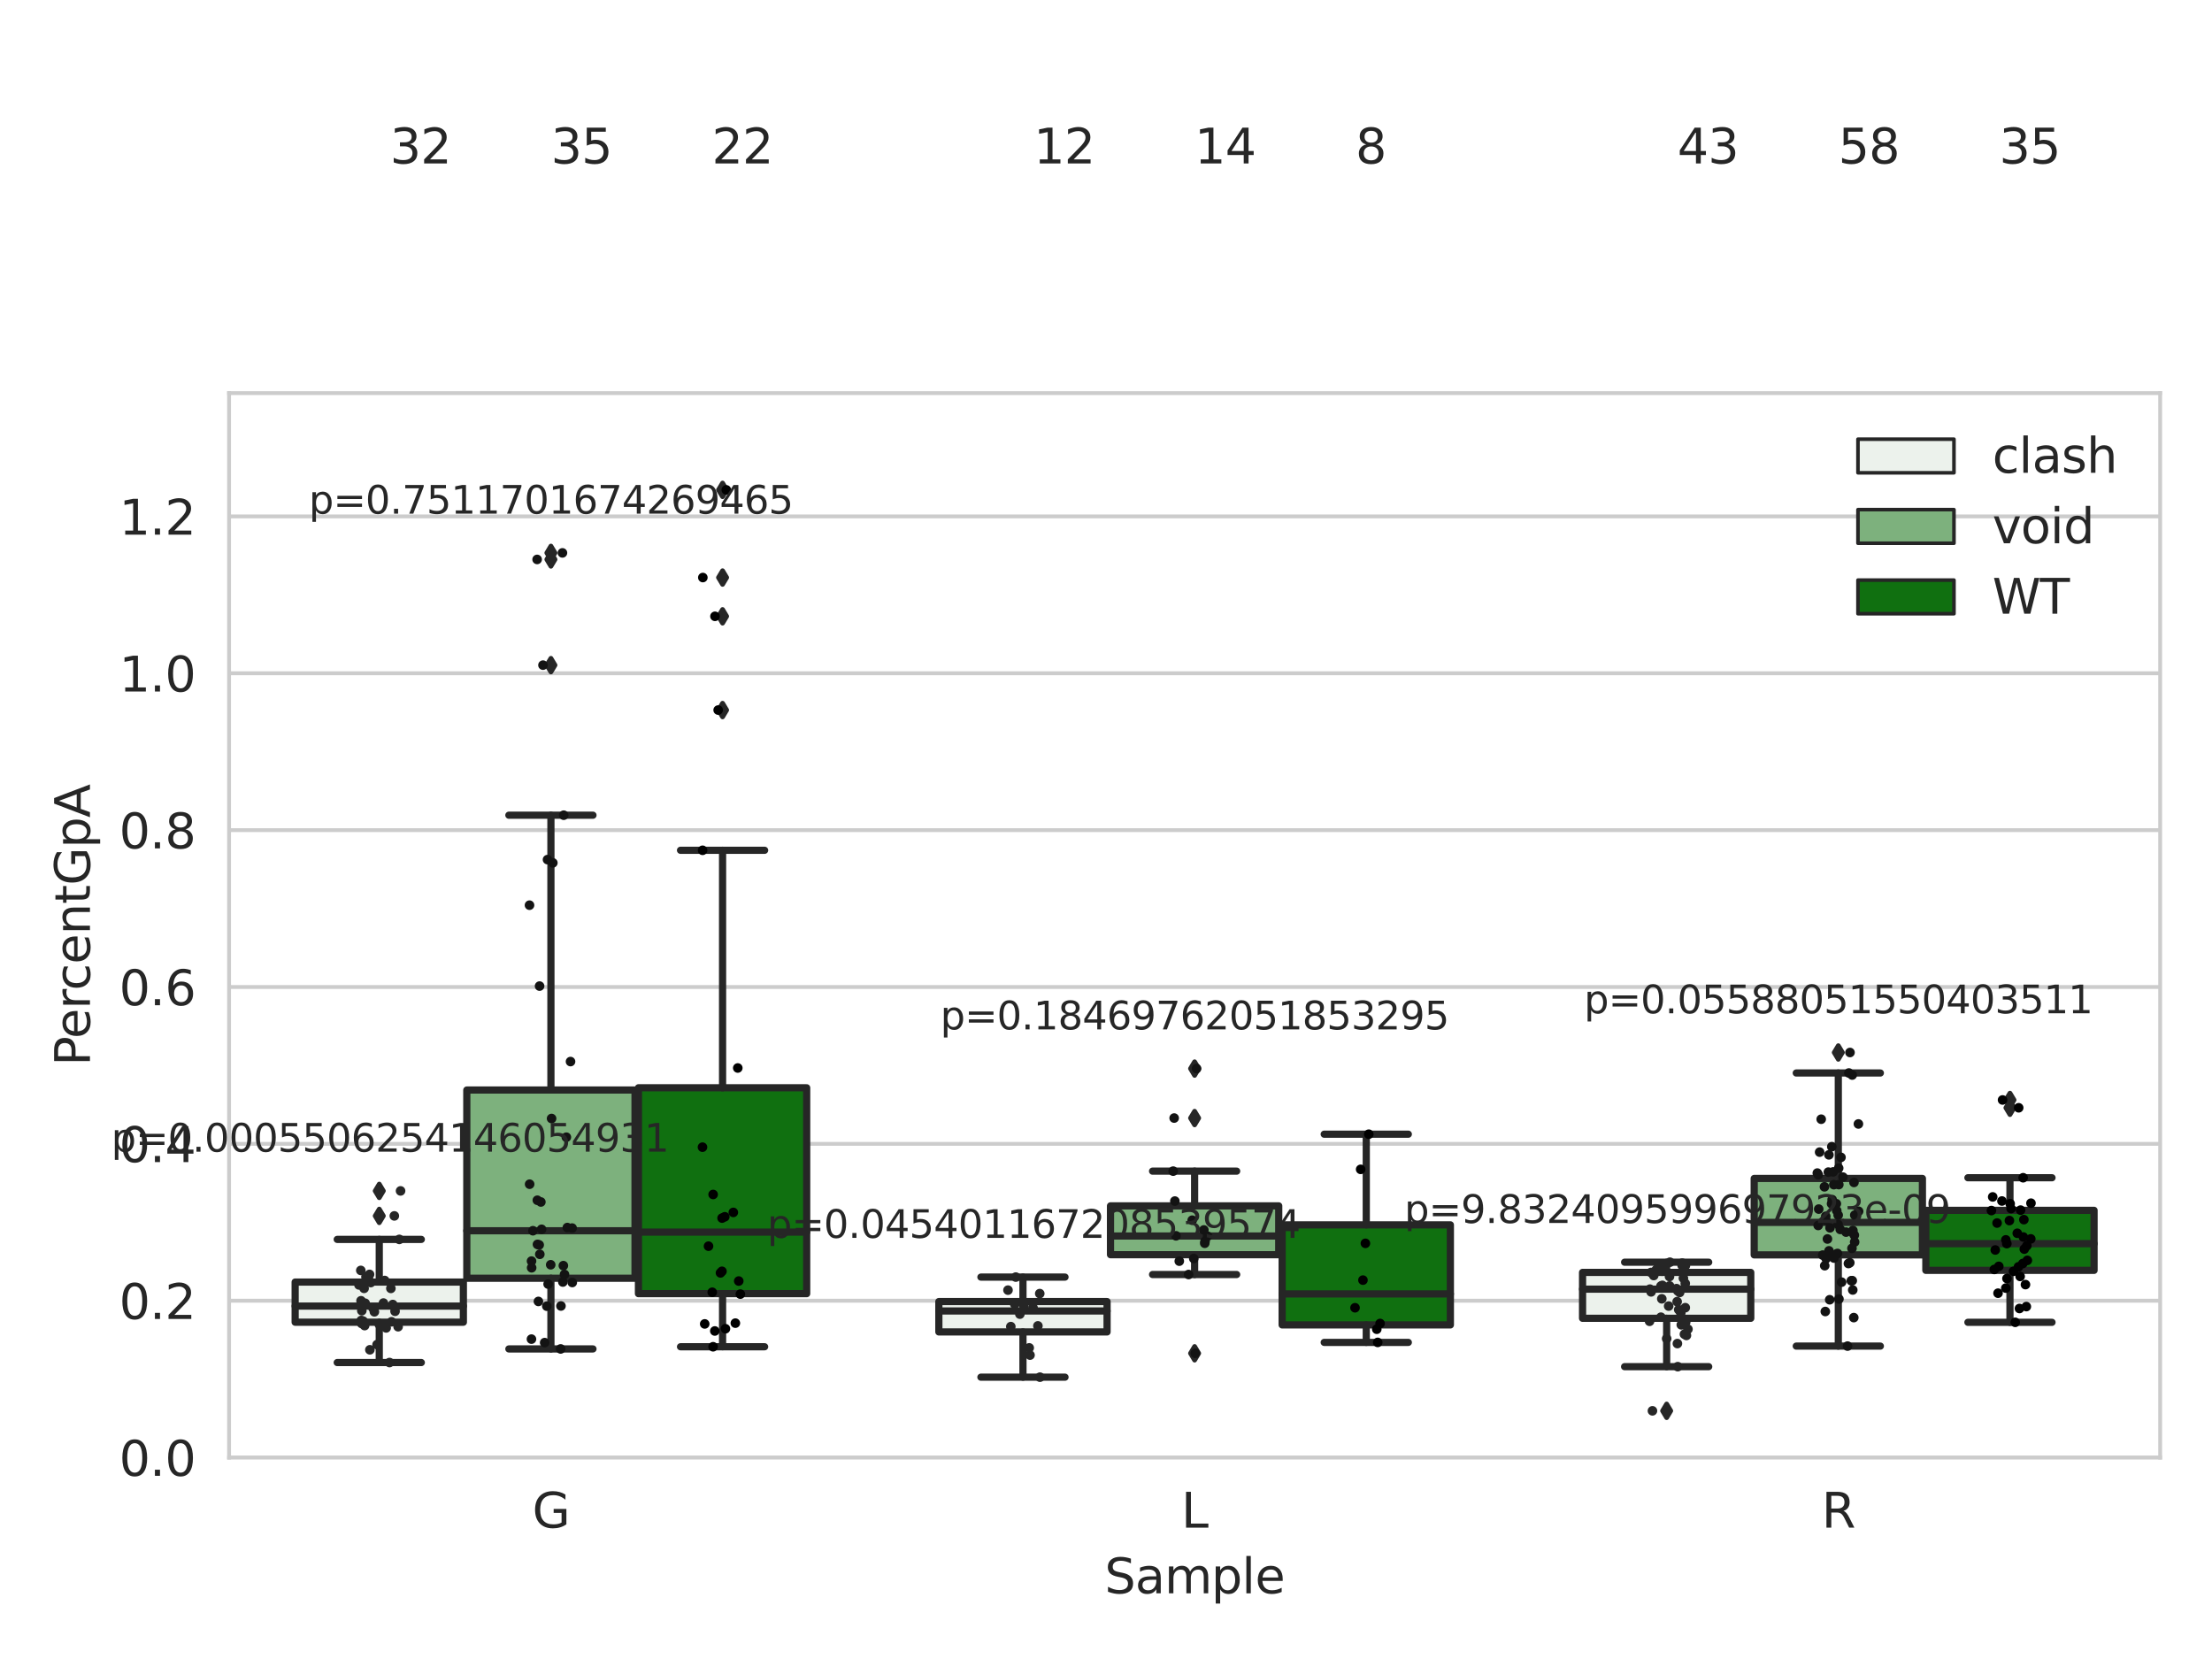 <?xml version="1.0" encoding="utf-8" standalone="no"?>
<!DOCTYPE svg PUBLIC "-//W3C//DTD SVG 1.1//EN"
  "http://www.w3.org/Graphics/SVG/1.1/DTD/svg11.dtd">
<svg xmlns:xlink="http://www.w3.org/1999/xlink" width="460.8pt" height="345.6pt" viewBox="0 0 460.8 345.6" xmlns="http://www.w3.org/2000/svg" version="1.1">
 <defs>
  <style type="text/css">*{stroke-linejoin: round; stroke-linecap: butt}</style>
 </defs>
 <g id="figure_1">
  <g id="patch_1">
   <path d="M 0 345.6 
L 460.8 345.6 
L 460.8 0 
L 0 0 
z
" style="fill: #ffffff"/>
  </g>
  <g id="axes_1">
   <g id="patch_2">
    <path d="M 47.72 303.64 
L 450 303.64 
L 450 81.89 
L 47.72 81.89 
z
" style="fill: #ffffff"/>
   </g>
   <g id="matplotlib.axis_1">
    <g id="xtick_1">
     <g id="text_1">
      <!-- G -->
      <g style="fill: #262626" transform="translate(110.892 318.238)scale(0.1 -0.1)">
       <defs>
        <path id="DejaVuSans-47" d="M 3809 666 
L 3809 1919 
L 2778 1919 
L 2778 2438 
L 4434 2438 
L 4434 434 
Q 4069 175 3628 42 
Q 3188 -91 2688 -91 
Q 1594 -91 976 548 
Q 359 1188 359 2328 
Q 359 3472 976 4111 
Q 1594 4750 2688 4750 
Q 3144 4750 3555 4637 
Q 3966 4525 4313 4306 
L 4313 3634 
Q 3963 3931 3569 4081 
Q 3175 4231 2741 4231 
Q 1884 4231 1454 3753 
Q 1025 3275 1025 2328 
Q 1025 1384 1454 906 
Q 1884 428 2741 428 
Q 3075 428 3337 486 
Q 3600 544 3809 666 
z
" transform="scale(0.016)"/>
       </defs>
       <use xlink:href="#DejaVuSans-47"/>
      </g>
     </g>
    </g>
    <g id="xtick_2">
     <g id="text_2">
      <!-- L -->
      <g style="fill: #262626" transform="translate(246.074 318.238)scale(0.1 -0.1)">
       <defs>
        <path id="DejaVuSans-4c" d="M 628 4666 
L 1259 4666 
L 1259 531 
L 3531 531 
L 3531 0 
L 628 0 
L 628 4666 
z
" transform="scale(0.016)"/>
       </defs>
       <use xlink:href="#DejaVuSans-4c"/>
      </g>
     </g>
    </g>
    <g id="xtick_3">
     <g id="text_3">
      <!-- R -->
      <g style="fill: #262626" transform="translate(379.479 318.238)scale(0.1 -0.1)">
       <defs>
        <path id="DejaVuSans-52" d="M 2841 2188 
Q 3044 2119 3236 1894 
Q 3428 1669 3622 1275 
L 4263 0 
L 3584 0 
L 2988 1197 
Q 2756 1666 2539 1819 
Q 2322 1972 1947 1972 
L 1259 1972 
L 1259 0 
L 628 0 
L 628 4666 
L 2053 4666 
Q 2853 4666 3247 4331 
Q 3641 3997 3641 3322 
Q 3641 2881 3436 2590 
Q 3231 2300 2841 2188 
z
M 1259 4147 
L 1259 2491 
L 2053 2491 
Q 2509 2491 2742 2702 
Q 2975 2913 2975 3322 
Q 2975 3731 2742 3939 
Q 2509 4147 2053 4147 
L 1259 4147 
z
" transform="scale(0.016)"/>
       </defs>
       <use xlink:href="#DejaVuSans-52"/>
      </g>
     </g>
    </g>
    <g id="text_4">
     <!-- Sample -->
     <g style="fill: #262626" transform="translate(230.112 331.917)scale(0.1 -0.1)">
      <defs>
       <path id="DejaVuSans-53" d="M 3425 4513 
L 3425 3897 
Q 3066 4069 2747 4153 
Q 2428 4238 2131 4238 
Q 1616 4238 1336 4038 
Q 1056 3838 1056 3469 
Q 1056 3159 1242 3001 
Q 1428 2844 1947 2747 
L 2328 2669 
Q 3034 2534 3370 2195 
Q 3706 1856 3706 1288 
Q 3706 609 3251 259 
Q 2797 -91 1919 -91 
Q 1588 -91 1214 -16 
Q 841 59 441 206 
L 441 856 
Q 825 641 1194 531 
Q 1563 422 1919 422 
Q 2459 422 2753 634 
Q 3047 847 3047 1241 
Q 3047 1584 2836 1778 
Q 2625 1972 2144 2069 
L 1759 2144 
Q 1053 2284 737 2584 
Q 422 2884 422 3419 
Q 422 4038 858 4394 
Q 1294 4750 2059 4750 
Q 2388 4750 2728 4690 
Q 3069 4631 3425 4513 
z
" transform="scale(0.016)"/>
       <path id="DejaVuSans-61" d="M 2194 1759 
Q 1497 1759 1228 1600 
Q 959 1441 959 1056 
Q 959 750 1161 570 
Q 1363 391 1709 391 
Q 2188 391 2477 730 
Q 2766 1069 2766 1631 
L 2766 1759 
L 2194 1759 
z
M 3341 1997 
L 3341 0 
L 2766 0 
L 2766 531 
Q 2569 213 2275 61 
Q 1981 -91 1556 -91 
Q 1019 -91 701 211 
Q 384 513 384 1019 
Q 384 1609 779 1909 
Q 1175 2209 1959 2209 
L 2766 2209 
L 2766 2266 
Q 2766 2663 2505 2880 
Q 2244 3097 1772 3097 
Q 1472 3097 1187 3025 
Q 903 2953 641 2809 
L 641 3341 
Q 956 3463 1253 3523 
Q 1550 3584 1831 3584 
Q 2591 3584 2966 3190 
Q 3341 2797 3341 1997 
z
" transform="scale(0.016)"/>
       <path id="DejaVuSans-6d" d="M 3328 2828 
Q 3544 3216 3844 3400 
Q 4144 3584 4550 3584 
Q 5097 3584 5394 3201 
Q 5691 2819 5691 2113 
L 5691 0 
L 5113 0 
L 5113 2094 
Q 5113 2597 4934 2840 
Q 4756 3084 4391 3084 
Q 3944 3084 3684 2787 
Q 3425 2491 3425 1978 
L 3425 0 
L 2847 0 
L 2847 2094 
Q 2847 2600 2669 2842 
Q 2491 3084 2119 3084 
Q 1678 3084 1418 2786 
Q 1159 2488 1159 1978 
L 1159 0 
L 581 0 
L 581 3500 
L 1159 3500 
L 1159 2956 
Q 1356 3278 1631 3431 
Q 1906 3584 2284 3584 
Q 2666 3584 2933 3390 
Q 3200 3197 3328 2828 
z
" transform="scale(0.016)"/>
       <path id="DejaVuSans-70" d="M 1159 525 
L 1159 -1331 
L 581 -1331 
L 581 3500 
L 1159 3500 
L 1159 2969 
Q 1341 3281 1617 3432 
Q 1894 3584 2278 3584 
Q 2916 3584 3314 3078 
Q 3713 2572 3713 1747 
Q 3713 922 3314 415 
Q 2916 -91 2278 -91 
Q 1894 -91 1617 61 
Q 1341 213 1159 525 
z
M 3116 1747 
Q 3116 2381 2855 2742 
Q 2594 3103 2138 3103 
Q 1681 3103 1420 2742 
Q 1159 2381 1159 1747 
Q 1159 1113 1420 752 
Q 1681 391 2138 391 
Q 2594 391 2855 752 
Q 3116 1113 3116 1747 
z
" transform="scale(0.016)"/>
       <path id="DejaVuSans-6c" d="M 603 4863 
L 1178 4863 
L 1178 0 
L 603 0 
L 603 4863 
z
" transform="scale(0.016)"/>
       <path id="DejaVuSans-65" d="M 3597 1894 
L 3597 1613 
L 953 1613 
Q 991 1019 1311 708 
Q 1631 397 2203 397 
Q 2534 397 2845 478 
Q 3156 559 3463 722 
L 3463 178 
Q 3153 47 2828 -22 
Q 2503 -91 2169 -91 
Q 1331 -91 842 396 
Q 353 884 353 1716 
Q 353 2575 817 3079 
Q 1281 3584 2069 3584 
Q 2775 3584 3186 3129 
Q 3597 2675 3597 1894 
z
M 3022 2063 
Q 3016 2534 2758 2815 
Q 2500 3097 2075 3097 
Q 1594 3097 1305 2825 
Q 1016 2553 972 2059 
L 3022 2063 
z
" transform="scale(0.016)"/>
      </defs>
      <use xlink:href="#DejaVuSans-53"/>
      <use xlink:href="#DejaVuSans-61" x="63.477"/>
      <use xlink:href="#DejaVuSans-6d" x="124.756"/>
      <use xlink:href="#DejaVuSans-70" x="222.168"/>
      <use xlink:href="#DejaVuSans-6c" x="285.645"/>
      <use xlink:href="#DejaVuSans-65" x="313.428"/>
     </g>
    </g>
   </g>
   <g id="matplotlib.axis_2">
    <g id="ytick_1">
     <g id="line2d_1">
      <path d="M 47.72 303.64 
L 450 303.64 
" clip-path="url(#p4d23bf64ec)" style="fill: none; stroke: #cccccc; stroke-width: 0.8; stroke-linecap: round"/>
     </g>
     <g id="text_5">
      <!-- 0.0 -->
      <g style="fill: #262626" transform="translate(24.817 307.439)scale(0.1 -0.1)">
       <defs>
        <path id="DejaVuSans-30" d="M 2034 4250 
Q 1547 4250 1301 3770 
Q 1056 3291 1056 2328 
Q 1056 1369 1301 889 
Q 1547 409 2034 409 
Q 2525 409 2770 889 
Q 3016 1369 3016 2328 
Q 3016 3291 2770 3770 
Q 2525 4250 2034 4250 
z
M 2034 4750 
Q 2819 4750 3233 4129 
Q 3647 3509 3647 2328 
Q 3647 1150 3233 529 
Q 2819 -91 2034 -91 
Q 1250 -91 836 529 
Q 422 1150 422 2328 
Q 422 3509 836 4129 
Q 1250 4750 2034 4750 
z
" transform="scale(0.016)"/>
        <path id="DejaVuSans-2e" d="M 684 794 
L 1344 794 
L 1344 0 
L 684 0 
L 684 794 
z
" transform="scale(0.016)"/>
       </defs>
       <use xlink:href="#DejaVuSans-30"/>
       <use xlink:href="#DejaVuSans-2e" x="63.623"/>
       <use xlink:href="#DejaVuSans-30" x="95.41"/>
      </g>
     </g>
    </g>
    <g id="ytick_2">
     <g id="line2d_2">
      <path d="M 47.72 270.963 
L 450 270.963 
" clip-path="url(#p4d23bf64ec)" style="fill: none; stroke: #cccccc; stroke-width: 0.8; stroke-linecap: round"/>
     </g>
     <g id="text_6">
      <!-- 0.2 -->
      <g style="fill: #262626" transform="translate(24.817 274.762)scale(0.1 -0.1)">
       <defs>
        <path id="DejaVuSans-32" d="M 1228 531 
L 3431 531 
L 3431 0 
L 469 0 
L 469 531 
Q 828 903 1448 1529 
Q 2069 2156 2228 2338 
Q 2531 2678 2651 2914 
Q 2772 3150 2772 3378 
Q 2772 3750 2511 3984 
Q 2250 4219 1831 4219 
Q 1534 4219 1204 4116 
Q 875 4013 500 3803 
L 500 4441 
Q 881 4594 1212 4672 
Q 1544 4750 1819 4750 
Q 2544 4750 2975 4387 
Q 3406 4025 3406 3419 
Q 3406 3131 3298 2873 
Q 3191 2616 2906 2266 
Q 2828 2175 2409 1742 
Q 1991 1309 1228 531 
z
" transform="scale(0.016)"/>
       </defs>
       <use xlink:href="#DejaVuSans-30"/>
       <use xlink:href="#DejaVuSans-2e" x="63.623"/>
       <use xlink:href="#DejaVuSans-32" x="95.41"/>
      </g>
     </g>
    </g>
    <g id="ytick_3">
     <g id="line2d_3">
      <path d="M 47.72 238.286 
L 450 238.286 
" clip-path="url(#p4d23bf64ec)" style="fill: none; stroke: #cccccc; stroke-width: 0.8; stroke-linecap: round"/>
     </g>
     <g id="text_7">
      <!-- 0.4 -->
      <g style="fill: #262626" transform="translate(24.817 242.085)scale(0.1 -0.1)">
       <defs>
        <path id="DejaVuSans-34" d="M 2419 4116 
L 825 1625 
L 2419 1625 
L 2419 4116 
z
M 2253 4666 
L 3047 4666 
L 3047 1625 
L 3713 1625 
L 3713 1100 
L 3047 1100 
L 3047 0 
L 2419 0 
L 2419 1100 
L 313 1100 
L 313 1709 
L 2253 4666 
z
" transform="scale(0.016)"/>
       </defs>
       <use xlink:href="#DejaVuSans-30"/>
       <use xlink:href="#DejaVuSans-2e" x="63.623"/>
       <use xlink:href="#DejaVuSans-34" x="95.41"/>
      </g>
     </g>
    </g>
    <g id="ytick_4">
     <g id="line2d_4">
      <path d="M 47.72 205.609 
L 450 205.609 
" clip-path="url(#p4d23bf64ec)" style="fill: none; stroke: #cccccc; stroke-width: 0.8; stroke-linecap: round"/>
     </g>
     <g id="text_8">
      <!-- 0.6 -->
      <g style="fill: #262626" transform="translate(24.817 209.408)scale(0.1 -0.1)">
       <defs>
        <path id="DejaVuSans-36" d="M 2113 2584 
Q 1688 2584 1439 2293 
Q 1191 2003 1191 1497 
Q 1191 994 1439 701 
Q 1688 409 2113 409 
Q 2538 409 2786 701 
Q 3034 994 3034 1497 
Q 3034 2003 2786 2293 
Q 2538 2584 2113 2584 
z
M 3366 4563 
L 3366 3988 
Q 3128 4100 2886 4159 
Q 2644 4219 2406 4219 
Q 1781 4219 1451 3797 
Q 1122 3375 1075 2522 
Q 1259 2794 1537 2939 
Q 1816 3084 2150 3084 
Q 2853 3084 3261 2657 
Q 3669 2231 3669 1497 
Q 3669 778 3244 343 
Q 2819 -91 2113 -91 
Q 1303 -91 875 529 
Q 447 1150 447 2328 
Q 447 3434 972 4092 
Q 1497 4750 2381 4750 
Q 2619 4750 2861 4703 
Q 3103 4656 3366 4563 
z
" transform="scale(0.016)"/>
       </defs>
       <use xlink:href="#DejaVuSans-30"/>
       <use xlink:href="#DejaVuSans-2e" x="63.623"/>
       <use xlink:href="#DejaVuSans-36" x="95.41"/>
      </g>
     </g>
    </g>
    <g id="ytick_5">
     <g id="line2d_5">
      <path d="M 47.72 172.932 
L 450 172.932 
" clip-path="url(#p4d23bf64ec)" style="fill: none; stroke: #cccccc; stroke-width: 0.8; stroke-linecap: round"/>
     </g>
     <g id="text_9">
      <!-- 0.8 -->
      <g style="fill: #262626" transform="translate(24.817 176.731)scale(0.1 -0.1)">
       <defs>
        <path id="DejaVuSans-38" d="M 2034 2216 
Q 1584 2216 1326 1975 
Q 1069 1734 1069 1313 
Q 1069 891 1326 650 
Q 1584 409 2034 409 
Q 2484 409 2743 651 
Q 3003 894 3003 1313 
Q 3003 1734 2745 1975 
Q 2488 2216 2034 2216 
z
M 1403 2484 
Q 997 2584 770 2862 
Q 544 3141 544 3541 
Q 544 4100 942 4425 
Q 1341 4750 2034 4750 
Q 2731 4750 3128 4425 
Q 3525 4100 3525 3541 
Q 3525 3141 3298 2862 
Q 3072 2584 2669 2484 
Q 3125 2378 3379 2068 
Q 3634 1759 3634 1313 
Q 3634 634 3220 271 
Q 2806 -91 2034 -91 
Q 1263 -91 848 271 
Q 434 634 434 1313 
Q 434 1759 690 2068 
Q 947 2378 1403 2484 
z
M 1172 3481 
Q 1172 3119 1398 2916 
Q 1625 2713 2034 2713 
Q 2441 2713 2670 2916 
Q 2900 3119 2900 3481 
Q 2900 3844 2670 4047 
Q 2441 4250 2034 4250 
Q 1625 4250 1398 4047 
Q 1172 3844 1172 3481 
z
" transform="scale(0.016)"/>
       </defs>
       <use xlink:href="#DejaVuSans-30"/>
       <use xlink:href="#DejaVuSans-2e" x="63.623"/>
       <use xlink:href="#DejaVuSans-38" x="95.41"/>
      </g>
     </g>
    </g>
    <g id="ytick_6">
     <g id="line2d_6">
      <path d="M 47.72 140.255 
L 450 140.255 
" clip-path="url(#p4d23bf64ec)" style="fill: none; stroke: #cccccc; stroke-width: 0.8; stroke-linecap: round"/>
     </g>
     <g id="text_10">
      <!-- 1.0 -->
      <g style="fill: #262626" transform="translate(24.817 144.055)scale(0.1 -0.1)">
       <defs>
        <path id="DejaVuSans-31" d="M 794 531 
L 1825 531 
L 1825 4091 
L 703 3866 
L 703 4441 
L 1819 4666 
L 2450 4666 
L 2450 531 
L 3481 531 
L 3481 0 
L 794 0 
L 794 531 
z
" transform="scale(0.016)"/>
       </defs>
       <use xlink:href="#DejaVuSans-31"/>
       <use xlink:href="#DejaVuSans-2e" x="63.623"/>
       <use xlink:href="#DejaVuSans-30" x="95.41"/>
      </g>
     </g>
    </g>
    <g id="ytick_7">
     <g id="line2d_7">
      <path d="M 47.72 107.578 
L 450 107.578 
" clip-path="url(#p4d23bf64ec)" style="fill: none; stroke: #cccccc; stroke-width: 0.8; stroke-linecap: round"/>
     </g>
     <g id="text_11">
      <!-- 1.2 -->
      <g style="fill: #262626" transform="translate(24.817 111.378)scale(0.1 -0.1)">
       <use xlink:href="#DejaVuSans-31"/>
       <use xlink:href="#DejaVuSans-2e" x="63.623"/>
       <use xlink:href="#DejaVuSans-32" x="95.41"/>
      </g>
     </g>
    </g>
    <g id="text_12">
     <!-- PercentGpA -->
     <g style="fill: #262626" transform="translate(18.737 222.042)rotate(-90)scale(0.1 -0.1)">
      <defs>
       <path id="DejaVuSans-50" d="M 1259 4147 
L 1259 2394 
L 2053 2394 
Q 2494 2394 2734 2622 
Q 2975 2850 2975 3272 
Q 2975 3691 2734 3919 
Q 2494 4147 2053 4147 
L 1259 4147 
z
M 628 4666 
L 2053 4666 
Q 2838 4666 3239 4311 
Q 3641 3956 3641 3272 
Q 3641 2581 3239 2228 
Q 2838 1875 2053 1875 
L 1259 1875 
L 1259 0 
L 628 0 
L 628 4666 
z
" transform="scale(0.016)"/>
       <path id="DejaVuSans-72" d="M 2631 2963 
Q 2534 3019 2420 3045 
Q 2306 3072 2169 3072 
Q 1681 3072 1420 2755 
Q 1159 2438 1159 1844 
L 1159 0 
L 581 0 
L 581 3500 
L 1159 3500 
L 1159 2956 
Q 1341 3275 1631 3429 
Q 1922 3584 2338 3584 
Q 2397 3584 2469 3576 
Q 2541 3569 2628 3553 
L 2631 2963 
z
" transform="scale(0.016)"/>
       <path id="DejaVuSans-63" d="M 3122 3366 
L 3122 2828 
Q 2878 2963 2633 3030 
Q 2388 3097 2138 3097 
Q 1578 3097 1268 2742 
Q 959 2388 959 1747 
Q 959 1106 1268 751 
Q 1578 397 2138 397 
Q 2388 397 2633 464 
Q 2878 531 3122 666 
L 3122 134 
Q 2881 22 2623 -34 
Q 2366 -91 2075 -91 
Q 1284 -91 818 406 
Q 353 903 353 1747 
Q 353 2603 823 3093 
Q 1294 3584 2113 3584 
Q 2378 3584 2631 3529 
Q 2884 3475 3122 3366 
z
" transform="scale(0.016)"/>
       <path id="DejaVuSans-6e" d="M 3513 2113 
L 3513 0 
L 2938 0 
L 2938 2094 
Q 2938 2591 2744 2837 
Q 2550 3084 2163 3084 
Q 1697 3084 1428 2787 
Q 1159 2491 1159 1978 
L 1159 0 
L 581 0 
L 581 3500 
L 1159 3500 
L 1159 2956 
Q 1366 3272 1645 3428 
Q 1925 3584 2291 3584 
Q 2894 3584 3203 3211 
Q 3513 2838 3513 2113 
z
" transform="scale(0.016)"/>
       <path id="DejaVuSans-74" d="M 1172 4494 
L 1172 3500 
L 2356 3500 
L 2356 3053 
L 1172 3053 
L 1172 1153 
Q 1172 725 1289 603 
Q 1406 481 1766 481 
L 2356 481 
L 2356 0 
L 1766 0 
Q 1100 0 847 248 
Q 594 497 594 1153 
L 594 3053 
L 172 3053 
L 172 3500 
L 594 3500 
L 594 4494 
L 1172 4494 
z
" transform="scale(0.016)"/>
       <path id="DejaVuSans-41" d="M 2188 4044 
L 1331 1722 
L 3047 1722 
L 2188 4044 
z
M 1831 4666 
L 2547 4666 
L 4325 0 
L 3669 0 
L 3244 1197 
L 1141 1197 
L 716 0 
L 50 0 
L 1831 4666 
z
" transform="scale(0.016)"/>
      </defs>
      <use xlink:href="#DejaVuSans-50"/>
      <use xlink:href="#DejaVuSans-65" x="56.678"/>
      <use xlink:href="#DejaVuSans-72" x="118.201"/>
      <use xlink:href="#DejaVuSans-63" x="157.064"/>
      <use xlink:href="#DejaVuSans-65" x="212.045"/>
      <use xlink:href="#DejaVuSans-6e" x="273.568"/>
      <use xlink:href="#DejaVuSans-74" x="336.947"/>
      <use xlink:href="#DejaVuSans-47" x="376.156"/>
      <use xlink:href="#DejaVuSans-70" x="453.646"/>
      <use xlink:href="#DejaVuSans-41" x="517.123"/>
     </g>
    </g>
   </g>
   <g id="patch_3">
    <path d="M 61.487 275.442 
L 96.53 275.442 
L 96.53 267.075 
L 61.487 267.075 
L 61.487 275.442 
z
" clip-path="url(#p4d23bf64ec)" style="fill: #ecf2ec; stroke: #262626; stroke-width: 1.5; stroke-linejoin: miter"/>
   </g>
   <g id="patch_4">
    <path d="M 97.245 266.279 
L 132.288 266.279 
L 132.288 227.075 
L 97.245 227.075 
L 97.245 266.279 
z
" clip-path="url(#p4d23bf64ec)" style="fill: #7db17d; stroke: #262626; stroke-width: 1.5; stroke-linejoin: miter"/>
   </g>
   <g id="patch_5">
    <path d="M 133.003 269.493 
L 168.046 269.493 
L 168.046 226.606 
L 133.003 226.606 
L 133.003 269.493 
z
" clip-path="url(#p4d23bf64ec)" style="fill: #107010; stroke: #262626; stroke-width: 1.5; stroke-linejoin: miter"/>
   </g>
   <g id="patch_6">
    <path d="M 195.58 277.466 
L 230.623 277.466 
L 230.623 271.139 
L 195.58 271.139 
L 195.58 277.466 
z
" clip-path="url(#p4d23bf64ec)" style="fill: #ecf2ec; stroke: #262626; stroke-width: 1.5; stroke-linejoin: miter"/>
   </g>
   <g id="patch_7">
    <path d="M 231.338 261.378 
L 266.382 261.378 
L 266.382 251.203 
L 231.338 251.203 
L 231.338 261.378 
z
" clip-path="url(#p4d23bf64ec)" style="fill: #7db17d; stroke: #262626; stroke-width: 1.5; stroke-linejoin: miter"/>
   </g>
   <g id="patch_8">
    <path d="M 267.097 276.005 
L 302.14 276.005 
L 302.14 255.157 
L 267.097 255.157 
L 267.097 276.005 
z
" clip-path="url(#p4d23bf64ec)" style="fill: #107010; stroke: #262626; stroke-width: 1.5; stroke-linejoin: miter"/>
   </g>
   <g id="patch_9">
    <path d="M 329.674 274.627 
L 364.717 274.627 
L 364.717 265.066 
L 329.674 265.066 
L 329.674 274.627 
z
" clip-path="url(#p4d23bf64ec)" style="fill: #ecf2ec; stroke: #262626; stroke-width: 1.5; stroke-linejoin: miter"/>
   </g>
   <g id="patch_10">
    <path d="M 365.432 261.416 
L 400.475 261.416 
L 400.475 245.492 
L 365.432 245.492 
L 365.432 261.416 
z
" clip-path="url(#p4d23bf64ec)" style="fill: #7db17d; stroke: #262626; stroke-width: 1.5; stroke-linejoin: miter"/>
   </g>
   <g id="patch_11">
    <path d="M 401.19 264.638 
L 436.233 264.638 
L 436.233 252.136 
L 401.19 252.136 
L 401.19 264.638 
z
" clip-path="url(#p4d23bf64ec)" style="fill: #107010; stroke: #262626; stroke-width: 1.5; stroke-linejoin: miter"/>
   </g>
   <g id="patch_12">
    <path d="M 114.767 303.64 
L 114.767 303.64 
L 114.767 303.64 
L 114.767 303.64 
z
" clip-path="url(#p4d23bf64ec)" style="fill: #ecf2ec; stroke: #262626; stroke-width: 0.75; stroke-linejoin: miter"/>
   </g>
   <g id="patch_13">
    <path d="M 114.767 303.64 
L 114.767 303.64 
L 114.767 303.64 
L 114.767 303.64 
z
" clip-path="url(#p4d23bf64ec)" style="fill: #7db17d; stroke: #262626; stroke-width: 0.75; stroke-linejoin: miter"/>
   </g>
   <g id="patch_14">
    <path d="M 114.767 303.64 
L 114.767 303.64 
L 114.767 303.64 
L 114.767 303.64 
z
" clip-path="url(#p4d23bf64ec)" style="fill: #107010; stroke: #262626; stroke-width: 0.75; stroke-linejoin: miter"/>
   </g>
   <g id="PathCollection_1"/>
   <g id="PathCollection_2"/>
   <g id="PathCollection_3"/>
   <g id="line2d_8">
    <path d="M 79.008 275.442 
L 79.008 283.843 
" clip-path="url(#p4d23bf64ec)" style="fill: none; stroke: #262626; stroke-width: 1.5; stroke-linecap: round"/>
   </g>
   <g id="line2d_9">
    <path d="M 79.008 267.075 
L 79.008 258.189 
" clip-path="url(#p4d23bf64ec)" style="fill: none; stroke: #262626; stroke-width: 1.5; stroke-linecap: round"/>
   </g>
   <g id="line2d_10">
    <path d="M 70.248 283.843 
L 87.769 283.843 
" clip-path="url(#p4d23bf64ec)" style="fill: none; stroke: #262626; stroke-width: 1.5; stroke-linecap: round"/>
   </g>
   <g id="line2d_11">
    <path d="M 70.248 258.189 
L 87.769 258.189 
" clip-path="url(#p4d23bf64ec)" style="fill: none; stroke: #262626; stroke-width: 1.5; stroke-linecap: round"/>
   </g>
   <g id="line2d_12">
    <defs>
     <path id="m38457e5207" d="M -0 1.414 
L 0.849 0 
L 0 -1.414 
L -0.849 -0 
z
" style="stroke: #262626; stroke-linejoin: miter"/>
    </defs>
    <g clip-path="url(#p4d23bf64ec)">
     <use xlink:href="#m38457e5207" x="79.008" y="253.294" style="fill: #262626; stroke: #262626; stroke-linejoin: miter"/>
     <use xlink:href="#m38457e5207" x="79.008" y="248.086" style="fill: #262626; stroke: #262626; stroke-linejoin: miter"/>
    </g>
   </g>
   <g id="line2d_13">
    <path d="M 114.767 266.279 
L 114.767 281.008 
" clip-path="url(#p4d23bf64ec)" style="fill: none; stroke: #262626; stroke-width: 1.5; stroke-linecap: round"/>
   </g>
   <g id="line2d_14">
    <path d="M 114.767 227.075 
L 114.767 169.822 
" clip-path="url(#p4d23bf64ec)" style="fill: none; stroke: #262626; stroke-width: 1.5; stroke-linecap: round"/>
   </g>
   <g id="line2d_15">
    <path d="M 106.006 281.008 
L 123.527 281.008 
" clip-path="url(#p4d23bf64ec)" style="fill: none; stroke: #262626; stroke-width: 1.5; stroke-linecap: round"/>
   </g>
   <g id="line2d_16">
    <path d="M 106.006 169.822 
L 123.527 169.822 
" clip-path="url(#p4d23bf64ec)" style="fill: none; stroke: #262626; stroke-width: 1.5; stroke-linecap: round"/>
   </g>
   <g id="line2d_17">
    <g clip-path="url(#p4d23bf64ec)">
     <use xlink:href="#m38457e5207" x="114.767" y="115.176" style="fill: #262626; stroke: #262626; stroke-linejoin: miter"/>
     <use xlink:href="#m38457e5207" x="114.767" y="116.541" style="fill: #262626; stroke: #262626; stroke-linejoin: miter"/>
     <use xlink:href="#m38457e5207" x="114.767" y="138.559" style="fill: #262626; stroke: #262626; stroke-linejoin: miter"/>
    </g>
   </g>
   <g id="line2d_18">
    <path d="M 150.525 269.493 
L 150.525 280.554 
" clip-path="url(#p4d23bf64ec)" style="fill: none; stroke: #262626; stroke-width: 1.5; stroke-linecap: round"/>
   </g>
   <g id="line2d_19">
    <path d="M 150.525 226.606 
L 150.525 177.131 
" clip-path="url(#p4d23bf64ec)" style="fill: none; stroke: #262626; stroke-width: 1.5; stroke-linecap: round"/>
   </g>
   <g id="line2d_20">
    <path d="M 141.764 280.554 
L 159.286 280.554 
" clip-path="url(#p4d23bf64ec)" style="fill: none; stroke: #262626; stroke-width: 1.5; stroke-linecap: round"/>
   </g>
   <g id="line2d_21">
    <path d="M 141.764 177.131 
L 159.286 177.131 
" clip-path="url(#p4d23bf64ec)" style="fill: none; stroke: #262626; stroke-width: 1.5; stroke-linecap: round"/>
   </g>
   <g id="line2d_22">
    <g clip-path="url(#p4d23bf64ec)">
     <use xlink:href="#m38457e5207" x="150.525" y="147.918" style="fill: #262626; stroke: #262626; stroke-linejoin: miter"/>
     <use xlink:href="#m38457e5207" x="150.525" y="128.39" style="fill: #262626; stroke: #262626; stroke-linejoin: miter"/>
     <use xlink:href="#m38457e5207" x="150.525" y="102.049" style="fill: #262626; stroke: #262626; stroke-linejoin: miter"/>
     <use xlink:href="#m38457e5207" x="150.525" y="120.313" style="fill: #262626; stroke: #262626; stroke-linejoin: miter"/>
    </g>
   </g>
   <g id="line2d_23">
    <path d="M 213.102 277.466 
L 213.102 286.89 
" clip-path="url(#p4d23bf64ec)" style="fill: none; stroke: #262626; stroke-width: 1.5; stroke-linecap: round"/>
   </g>
   <g id="line2d_24">
    <path d="M 213.102 271.139 
L 213.102 266.041 
" clip-path="url(#p4d23bf64ec)" style="fill: none; stroke: #262626; stroke-width: 1.5; stroke-linecap: round"/>
   </g>
   <g id="line2d_25">
    <path d="M 204.341 286.89 
L 221.863 286.89 
" clip-path="url(#p4d23bf64ec)" style="fill: none; stroke: #262626; stroke-width: 1.5; stroke-linecap: round"/>
   </g>
   <g id="line2d_26">
    <path d="M 204.341 266.041 
L 221.863 266.041 
" clip-path="url(#p4d23bf64ec)" style="fill: none; stroke: #262626; stroke-width: 1.5; stroke-linecap: round"/>
   </g>
   <g id="line2d_27"/>
   <g id="line2d_28">
    <path d="M 248.86 261.378 
L 248.86 265.504 
" clip-path="url(#p4d23bf64ec)" style="fill: none; stroke: #262626; stroke-width: 1.5; stroke-linecap: round"/>
   </g>
   <g id="line2d_29">
    <path d="M 248.86 251.203 
L 248.86 243.97 
" clip-path="url(#p4d23bf64ec)" style="fill: none; stroke: #262626; stroke-width: 1.5; stroke-linecap: round"/>
   </g>
   <g id="line2d_30">
    <path d="M 240.099 265.504 
L 257.621 265.504 
" clip-path="url(#p4d23bf64ec)" style="fill: none; stroke: #262626; stroke-width: 1.5; stroke-linecap: round"/>
   </g>
   <g id="line2d_31">
    <path d="M 240.099 243.97 
L 257.621 243.97 
" clip-path="url(#p4d23bf64ec)" style="fill: none; stroke: #262626; stroke-width: 1.5; stroke-linecap: round"/>
   </g>
   <g id="line2d_32">
    <g clip-path="url(#p4d23bf64ec)">
     <use xlink:href="#m38457e5207" x="248.86" y="281.917" style="fill: #262626; stroke: #262626; stroke-linejoin: miter"/>
     <use xlink:href="#m38457e5207" x="248.86" y="222.605" style="fill: #262626; stroke: #262626; stroke-linejoin: miter"/>
     <use xlink:href="#m38457e5207" x="248.86" y="232.911" style="fill: #262626; stroke: #262626; stroke-linejoin: miter"/>
    </g>
   </g>
   <g id="line2d_33">
    <path d="M 284.618 276.005 
L 284.618 279.646 
" clip-path="url(#p4d23bf64ec)" style="fill: none; stroke: #262626; stroke-width: 1.5; stroke-linecap: round"/>
   </g>
   <g id="line2d_34">
    <path d="M 284.618 255.157 
L 284.618 236.273 
" clip-path="url(#p4d23bf64ec)" style="fill: none; stroke: #262626; stroke-width: 1.5; stroke-linecap: round"/>
   </g>
   <g id="line2d_35">
    <path d="M 275.857 279.646 
L 293.379 279.646 
" clip-path="url(#p4d23bf64ec)" style="fill: none; stroke: #262626; stroke-width: 1.5; stroke-linecap: round"/>
   </g>
   <g id="line2d_36">
    <path d="M 275.857 236.273 
L 293.379 236.273 
" clip-path="url(#p4d23bf64ec)" style="fill: none; stroke: #262626; stroke-width: 1.5; stroke-linecap: round"/>
   </g>
   <g id="line2d_37"/>
   <g id="line2d_38">
    <path d="M 347.195 274.627 
L 347.195 284.701 
" clip-path="url(#p4d23bf64ec)" style="fill: none; stroke: #262626; stroke-width: 1.5; stroke-linecap: round"/>
   </g>
   <g id="line2d_39">
    <path d="M 347.195 265.066 
L 347.195 262.941 
" clip-path="url(#p4d23bf64ec)" style="fill: none; stroke: #262626; stroke-width: 1.5; stroke-linecap: round"/>
   </g>
   <g id="line2d_40">
    <path d="M 338.434 284.701 
L 355.956 284.701 
" clip-path="url(#p4d23bf64ec)" style="fill: none; stroke: #262626; stroke-width: 1.5; stroke-linecap: round"/>
   </g>
   <g id="line2d_41">
    <path d="M 338.434 262.941 
L 355.956 262.941 
" clip-path="url(#p4d23bf64ec)" style="fill: none; stroke: #262626; stroke-width: 1.5; stroke-linecap: round"/>
   </g>
   <g id="line2d_42">
    <g clip-path="url(#p4d23bf64ec)">
     <use xlink:href="#m38457e5207" x="347.195" y="293.901" style="fill: #262626; stroke: #262626; stroke-linejoin: miter"/>
    </g>
   </g>
   <g id="line2d_43">
    <path d="M 382.953 261.416 
L 382.953 280.417 
" clip-path="url(#p4d23bf64ec)" style="fill: none; stroke: #262626; stroke-width: 1.5; stroke-linecap: round"/>
   </g>
   <g id="line2d_44">
    <path d="M 382.953 245.492 
L 382.953 223.524 
" clip-path="url(#p4d23bf64ec)" style="fill: none; stroke: #262626; stroke-width: 1.5; stroke-linecap: round"/>
   </g>
   <g id="line2d_45">
    <path d="M 374.193 280.417 
L 391.714 280.417 
" clip-path="url(#p4d23bf64ec)" style="fill: none; stroke: #262626; stroke-width: 1.5; stroke-linecap: round"/>
   </g>
   <g id="line2d_46">
    <path d="M 374.193 223.524 
L 391.714 223.524 
" clip-path="url(#p4d23bf64ec)" style="fill: none; stroke: #262626; stroke-width: 1.5; stroke-linecap: round"/>
   </g>
   <g id="line2d_47">
    <g clip-path="url(#p4d23bf64ec)">
     <use xlink:href="#m38457e5207" x="382.953" y="219.254" style="fill: #262626; stroke: #262626; stroke-linejoin: miter"/>
    </g>
   </g>
   <g id="line2d_48">
    <path d="M 418.712 264.638 
L 418.712 275.463 
" clip-path="url(#p4d23bf64ec)" style="fill: none; stroke: #262626; stroke-width: 1.5; stroke-linecap: round"/>
   </g>
   <g id="line2d_49">
    <path d="M 418.712 252.136 
L 418.712 245.345 
" clip-path="url(#p4d23bf64ec)" style="fill: none; stroke: #262626; stroke-width: 1.5; stroke-linecap: round"/>
   </g>
   <g id="line2d_50">
    <path d="M 409.951 275.463 
L 427.472 275.463 
" clip-path="url(#p4d23bf64ec)" style="fill: none; stroke: #262626; stroke-width: 1.5; stroke-linecap: round"/>
   </g>
   <g id="line2d_51">
    <path d="M 409.951 245.345 
L 427.472 245.345 
" clip-path="url(#p4d23bf64ec)" style="fill: none; stroke: #262626; stroke-width: 1.5; stroke-linecap: round"/>
   </g>
   <g id="line2d_52">
    <g clip-path="url(#p4d23bf64ec)">
     <use xlink:href="#m38457e5207" x="418.712" y="229.143" style="fill: #262626; stroke: #262626; stroke-linejoin: miter"/>
     <use xlink:href="#m38457e5207" x="418.712" y="230.771" style="fill: #262626; stroke: #262626; stroke-linejoin: miter"/>
    </g>
   </g>
   <g id="line2d_53">
    <path d="M 61.487 272.079 
L 96.53 272.079 
" clip-path="url(#p4d23bf64ec)" style="fill: none; stroke: #262626; stroke-width: 1.5; stroke-linecap: round"/>
   </g>
   <g id="line2d_54">
    <path d="M 97.245 256.384 
L 132.288 256.384 
" clip-path="url(#p4d23bf64ec)" style="fill: none; stroke: #262626; stroke-width: 1.5; stroke-linecap: round"/>
   </g>
   <g id="line2d_55">
    <path d="M 133.003 256.675 
L 168.046 256.675 
" clip-path="url(#p4d23bf64ec)" style="fill: none; stroke: #262626; stroke-width: 1.5; stroke-linecap: round"/>
   </g>
   <g id="line2d_56">
    <path d="M 195.58 273.103 
L 230.623 273.103 
" clip-path="url(#p4d23bf64ec)" style="fill: none; stroke: #262626; stroke-width: 1.5; stroke-linecap: round"/>
   </g>
   <g id="line2d_57">
    <path d="M 231.338 257.483 
L 266.382 257.483 
" clip-path="url(#p4d23bf64ec)" style="fill: none; stroke: #262626; stroke-width: 1.5; stroke-linecap: round"/>
   </g>
   <g id="line2d_58">
    <path d="M 267.097 269.552 
L 302.14 269.552 
" clip-path="url(#p4d23bf64ec)" style="fill: none; stroke: #262626; stroke-width: 1.5; stroke-linecap: round"/>
   </g>
   <g id="line2d_59">
    <path d="M 329.674 268.552 
L 364.717 268.552 
" clip-path="url(#p4d23bf64ec)" style="fill: none; stroke: #262626; stroke-width: 1.5; stroke-linecap: round"/>
   </g>
   <g id="line2d_60">
    <path d="M 365.432 254.644 
L 400.475 254.644 
" clip-path="url(#p4d23bf64ec)" style="fill: none; stroke: #262626; stroke-width: 1.5; stroke-linecap: round"/>
   </g>
   <g id="line2d_61">
    <path d="M 401.19 259.074 
L 436.233 259.074 
" clip-path="url(#p4d23bf64ec)" style="fill: none; stroke: #262626; stroke-width: 1.5; stroke-linecap: round"/>
   </g>
   <g id="patch_15">
    <path d="M 47.72 303.64 
L 47.72 81.89 
" style="fill: none; stroke: #cccccc; stroke-width: 0.8; stroke-linejoin: miter; stroke-linecap: square"/>
   </g>
   <g id="patch_16">
    <path d="M 450 303.64 
L 450 81.89 
" style="fill: none; stroke: #cccccc; stroke-width: 0.8; stroke-linejoin: miter; stroke-linecap: square"/>
   </g>
   <g id="patch_17">
    <path d="M 47.72 303.64 
L 450 303.64 
" style="fill: none; stroke: #cccccc; stroke-width: 0.8; stroke-linejoin: miter; stroke-linecap: square"/>
   </g>
   <g id="patch_18">
    <path d="M 47.72 81.89 
L 450 81.89 
" style="fill: none; stroke: #cccccc; stroke-width: 0.8; stroke-linejoin: miter; stroke-linecap: square"/>
   </g>
   <g id="PathCollection_4">
    <defs>
     <path id="C0_0_81edf41871" d="M 0 1 
C 0.265 1 0.52 0.895 0.707 0.707 
C 0.895 0.52 1 0.265 1 -0 
C 1 -0.265 0.895 -0.52 0.707 -0.707 
C 0.52 -0.895 0.265 -1 0 -1 
C -0.265 -1 -0.52 -0.895 -0.707 -0.707 
C -0.895 -0.52 -1 -0.265 -1 0 
C -1 0.265 -0.895 0.52 -0.707 0.707 
C -0.52 0.895 -0.265 1 0 1 
z
"/>
    </defs>
    <g clip-path="url(#p4d23bf64ec)">
     <use xlink:href="#C0_0_81edf41871" x="78.55" y="280.107" style="fill: #262626"/>
    </g>
    <g clip-path="url(#p4d23bf64ec)">
     <use xlink:href="#C0_0_81edf41871" x="76.837" y="266.707" style="fill: #262626"/>
    </g>
    <g clip-path="url(#p4d23bf64ec)">
     <use xlink:href="#C0_0_81edf41871" x="76.985" y="265.481" style="fill: #262626"/>
    </g>
    <g clip-path="url(#p4d23bf64ec)">
     <use xlink:href="#C0_0_81edf41871" x="80.142" y="266.751" style="fill: #262626"/>
    </g>
    <g clip-path="url(#p4d23bf64ec)">
     <use xlink:href="#C0_0_81edf41871" x="82.147" y="253.294" style="fill: #262626"/>
    </g>
    <g clip-path="url(#p4d23bf64ec)">
     <use xlink:href="#C0_0_81edf41871" x="75.66" y="275.219" style="fill: #262626"/>
    </g>
    <g clip-path="url(#p4d23bf64ec)">
     <use xlink:href="#C0_0_81edf41871" x="82.287" y="272.402" style="fill: #262626"/>
    </g>
    <g clip-path="url(#p4d23bf64ec)">
     <use xlink:href="#C0_0_81edf41871" x="83.444" y="248.086" style="fill: #262626"/>
    </g>
    <g clip-path="url(#p4d23bf64ec)">
     <use xlink:href="#C0_0_81edf41871" x="75.372" y="273.04" style="fill: #262626"/>
    </g>
    <g clip-path="url(#p4d23bf64ec)">
     <use xlink:href="#C0_0_81edf41871" x="81.561" y="275.355" style="fill: #262626"/>
    </g>
    <g clip-path="url(#p4d23bf64ec)">
     <use xlink:href="#C0_0_81edf41871" x="82.935" y="276.379" style="fill: #262626"/>
    </g>
    <g clip-path="url(#p4d23bf64ec)">
     <use xlink:href="#C0_0_81edf41871" x="75.161" y="264.652" style="fill: #262626"/>
    </g>
    <g clip-path="url(#p4d23bf64ec)">
     <use xlink:href="#C0_0_81edf41871" x="75.208" y="270.974" style="fill: #262626"/>
    </g>
    <g clip-path="url(#p4d23bf64ec)">
     <use xlink:href="#C0_0_81edf41871" x="74.785" y="267.673" style="fill: #262626"/>
    </g>
    <g clip-path="url(#p4d23bf64ec)">
     <use xlink:href="#C0_0_81edf41871" x="76.24" y="265.988" style="fill: #262626"/>
    </g>
    <g clip-path="url(#p4d23bf64ec)">
     <use xlink:href="#C0_0_81edf41871" x="82.299" y="273.163" style="fill: #262626"/>
    </g>
    <g clip-path="url(#p4d23bf64ec)">
     <use xlink:href="#C0_0_81edf41871" x="83.184" y="258.189" style="fill: #262626"/>
    </g>
    <g clip-path="url(#p4d23bf64ec)">
     <use xlink:href="#C0_0_81edf41871" x="78.998" y="275.876" style="fill: #262626"/>
    </g>
    <g clip-path="url(#p4d23bf64ec)">
     <use xlink:href="#C0_0_81edf41871" x="76.077" y="271.49" style="fill: #262626"/>
    </g>
    <g clip-path="url(#p4d23bf64ec)">
     <use xlink:href="#C0_0_81edf41871" x="75.336" y="275.703" style="fill: #262626"/>
    </g>
    <g clip-path="url(#p4d23bf64ec)">
     <use xlink:href="#C0_0_81edf41871" x="79.879" y="271.449" style="fill: #262626"/>
    </g>
    <g clip-path="url(#p4d23bf64ec)">
     <use xlink:href="#C0_0_81edf41871" x="75.851" y="268.387" style="fill: #262626"/>
    </g>
    <g clip-path="url(#p4d23bf64ec)">
     <use xlink:href="#C0_0_81edf41871" x="81.427" y="268.397" style="fill: #262626"/>
    </g>
    <g clip-path="url(#p4d23bf64ec)">
     <use xlink:href="#C0_0_81edf41871" x="81.14" y="283.843" style="fill: #262626"/>
    </g>
    <g clip-path="url(#p4d23bf64ec)">
     <use xlink:href="#C0_0_81edf41871" x="77.994" y="273.271" style="fill: #262626"/>
    </g>
    <g clip-path="url(#p4d23bf64ec)">
     <use xlink:href="#C0_0_81edf41871" x="75.964" y="276.147" style="fill: #262626"/>
    </g>
    <g clip-path="url(#p4d23bf64ec)">
     <use xlink:href="#C0_0_81edf41871" x="75.255" y="275.081" style="fill: #262626"/>
    </g>
    <g clip-path="url(#p4d23bf64ec)">
     <use xlink:href="#C0_0_81edf41871" x="77.692" y="272.486" style="fill: #262626"/>
    </g>
    <g clip-path="url(#p4d23bf64ec)">
     <use xlink:href="#C0_0_81edf41871" x="77.053" y="281.187" style="fill: #262626"/>
    </g>
    <g clip-path="url(#p4d23bf64ec)">
     <use xlink:href="#C0_0_81edf41871" x="80.443" y="276.628" style="fill: #262626"/>
    </g>
    <g clip-path="url(#p4d23bf64ec)">
     <use xlink:href="#C0_0_81edf41871" x="77.23" y="267.183" style="fill: #262626"/>
    </g>
    <g clip-path="url(#p4d23bf64ec)">
     <use xlink:href="#C0_0_81edf41871" x="81.827" y="271.757" style="fill: #262626"/>
    </g>
   </g>
   <g id="PathCollection_5">
    <defs>
     <path id="C1_0_90400a1110" d="M 0 1 
C 0.265 1 0.52 0.895 0.707 0.707 
C 0.895 0.52 1 0.265 1 -0 
C 1 -0.265 0.895 -0.52 0.707 -0.707 
C 0.52 -0.895 0.265 -1 0 -1 
C -0.265 -1 -0.52 -0.895 -0.707 -0.707 
C -0.895 -0.52 -1 -0.265 -1 0 
C -1 0.265 -0.895 0.52 -0.707 0.707 
C -0.52 0.895 -0.265 1 0 1 
z
"/>
    </defs>
    <g clip-path="url(#p4d23bf64ec)">
     <use xlink:href="#C1_0_90400a1110" x="112.32" y="259.337" style="fill: #131313"/>
    </g>
    <g clip-path="url(#p4d23bf64ec)">
     <use xlink:href="#C1_0_90400a1110" x="119.215" y="267.169" style="fill: #131313"/>
    </g>
    <g clip-path="url(#p4d23bf64ec)">
     <use xlink:href="#C1_0_90400a1110" x="117.984" y="236.903" style="fill: #131313"/>
    </g>
    <g clip-path="url(#p4d23bf64ec)">
     <use xlink:href="#C1_0_90400a1110" x="114.723" y="263.471" style="fill: #131313"/>
    </g>
    <g clip-path="url(#p4d23bf64ec)">
     <use xlink:href="#C1_0_90400a1110" x="117.359" y="263.655" style="fill: #131313"/>
    </g>
    <g clip-path="url(#p4d23bf64ec)">
     <use xlink:href="#C1_0_90400a1110" x="117.595" y="265.49" style="fill: #131313"/>
    </g>
    <g clip-path="url(#p4d23bf64ec)">
     <use xlink:href="#C1_0_90400a1110" x="116.858" y="272.06" style="fill: #131313"/>
    </g>
    <g clip-path="url(#p4d23bf64ec)">
     <use xlink:href="#C1_0_90400a1110" x="112.823" y="256.086" style="fill: #131313"/>
    </g>
    <g clip-path="url(#p4d23bf64ec)">
     <use xlink:href="#C1_0_90400a1110" x="117.167" y="115.176" style="fill: #131313"/>
    </g>
    <g clip-path="url(#p4d23bf64ec)">
     <use xlink:href="#C1_0_90400a1110" x="111.938" y="250.032" style="fill: #131313"/>
    </g>
    <g clip-path="url(#p4d23bf64ec)">
     <use xlink:href="#C1_0_90400a1110" x="110.727" y="262.708" style="fill: #131313"/>
    </g>
    <g clip-path="url(#p4d23bf64ec)">
     <use xlink:href="#C1_0_90400a1110" x="111.894" y="116.541" style="fill: #131313"/>
    </g>
    <g clip-path="url(#p4d23bf64ec)">
     <use xlink:href="#C1_0_90400a1110" x="111.021" y="256.384" style="fill: #131313"/>
    </g>
    <g clip-path="url(#p4d23bf64ec)">
     <use xlink:href="#C1_0_90400a1110" x="111.967" y="259.229" style="fill: #131313"/>
    </g>
    <g clip-path="url(#p4d23bf64ec)">
     <use xlink:href="#C1_0_90400a1110" x="113.464" y="279.691" style="fill: #131313"/>
    </g>
    <g clip-path="url(#p4d23bf64ec)">
     <use xlink:href="#C1_0_90400a1110" x="119.186" y="255.832" style="fill: #131313"/>
    </g>
    <g clip-path="url(#p4d23bf64ec)">
     <use xlink:href="#C1_0_90400a1110" x="117.434" y="169.822" style="fill: #131313"/>
    </g>
    <g clip-path="url(#p4d23bf64ec)">
     <use xlink:href="#C1_0_90400a1110" x="110.712" y="278.963" style="fill: #131313"/>
    </g>
    <g clip-path="url(#p4d23bf64ec)">
     <use xlink:href="#C1_0_90400a1110" x="113.912" y="272.099" style="fill: #131313"/>
    </g>
    <g clip-path="url(#p4d23bf64ec)">
     <use xlink:href="#C1_0_90400a1110" x="112.162" y="271.112" style="fill: #131313"/>
    </g>
    <g clip-path="url(#p4d23bf64ec)">
     <use xlink:href="#C1_0_90400a1110" x="117.255" y="267.068" style="fill: #131313"/>
    </g>
    <g clip-path="url(#p4d23bf64ec)">
     <use xlink:href="#C1_0_90400a1110" x="113.114" y="138.559" style="fill: #131313"/>
    </g>
    <g clip-path="url(#p4d23bf64ec)">
     <use xlink:href="#C1_0_90400a1110" x="110.75" y="264.1" style="fill: #131313"/>
    </g>
    <g clip-path="url(#p4d23bf64ec)">
     <use xlink:href="#C1_0_90400a1110" x="112.453" y="261.292" style="fill: #131313"/>
    </g>
    <g clip-path="url(#p4d23bf64ec)">
     <use xlink:href="#C1_0_90400a1110" x="115.168" y="179.75" style="fill: #131313"/>
    </g>
    <g clip-path="url(#p4d23bf64ec)">
     <use xlink:href="#C1_0_90400a1110" x="110.306" y="188.566" style="fill: #131313"/>
    </g>
    <g clip-path="url(#p4d23bf64ec)">
     <use xlink:href="#C1_0_90400a1110" x="118.851" y="221.143" style="fill: #131313"/>
    </g>
    <g clip-path="url(#p4d23bf64ec)">
     <use xlink:href="#C1_0_90400a1110" x="112.672" y="250.395" style="fill: #131313"/>
    </g>
    <g clip-path="url(#p4d23bf64ec)">
     <use xlink:href="#C1_0_90400a1110" x="116.793" y="281.008" style="fill: #131313"/>
    </g>
    <g clip-path="url(#p4d23bf64ec)">
     <use xlink:href="#C1_0_90400a1110" x="110.331" y="246.69" style="fill: #131313"/>
    </g>
    <g clip-path="url(#p4d23bf64ec)">
     <use xlink:href="#C1_0_90400a1110" x="112.405" y="205.419" style="fill: #131313"/>
    </g>
    <g clip-path="url(#p4d23bf64ec)">
     <use xlink:href="#C1_0_90400a1110" x="114.184" y="267.495" style="fill: #131313"/>
    </g>
    <g clip-path="url(#p4d23bf64ec)">
     <use xlink:href="#C1_0_90400a1110" x="114.061" y="179.073" style="fill: #131313"/>
    </g>
    <g clip-path="url(#p4d23bf64ec)">
     <use xlink:href="#C1_0_90400a1110" x="118.188" y="255.721" style="fill: #131313"/>
    </g>
    <g clip-path="url(#p4d23bf64ec)">
     <use xlink:href="#C1_0_90400a1110" x="114.905" y="233.008" style="fill: #131313"/>
    </g>
   </g>
   <g id="PathCollection_6">
    <defs>
     <path id="C2_0_1ccf25def4" d="M 0 1 
C 0.265 1 0.52 0.895 0.707 0.707 
C 0.895 0.52 1 0.265 1 -0 
C 1 -0.265 0.895 -0.52 0.707 -0.707 
C 0.52 -0.895 0.265 -1 0 -1 
C -0.265 -1 -0.52 -0.895 -0.707 -0.707 
C -0.895 -0.52 -1 -0.265 -1 0 
C -1 0.265 -0.895 0.52 -0.707 0.707 
C -0.52 0.895 -0.265 1 0 1 
z
"/>
    </defs>
    <g clip-path="url(#p4d23bf64ec)">
     <use xlink:href="#C2_0_1ccf25def4" x="149.609" y="147.918"/>
    </g>
    <g clip-path="url(#p4d23bf64ec)">
     <use xlink:href="#C2_0_1ccf25def4" x="148.547" y="280.554"/>
    </g>
    <g clip-path="url(#p4d23bf64ec)">
     <use xlink:href="#C2_0_1ccf25def4" x="148.944" y="128.39"/>
    </g>
    <g clip-path="url(#p4d23bf64ec)">
     <use xlink:href="#C2_0_1ccf25def4" x="147.598" y="259.601"/>
    </g>
    <g clip-path="url(#p4d23bf64ec)">
     <use xlink:href="#C2_0_1ccf25def4" x="153.19" y="275.635"/>
    </g>
    <g clip-path="url(#p4d23bf64ec)">
     <use xlink:href="#C2_0_1ccf25def4" x="148.374" y="269.201"/>
    </g>
    <g clip-path="url(#p4d23bf64ec)">
     <use xlink:href="#C2_0_1ccf25def4" x="151.306" y="102.049"/>
    </g>
    <g clip-path="url(#p4d23bf64ec)">
     <use xlink:href="#C2_0_1ccf25def4" x="146.364" y="177.131"/>
    </g>
    <g clip-path="url(#p4d23bf64ec)">
     <use xlink:href="#C2_0_1ccf25def4" x="153.894" y="266.865"/>
    </g>
    <g clip-path="url(#p4d23bf64ec)">
     <use xlink:href="#C2_0_1ccf25def4" x="148.558" y="248.831"/>
    </g>
    <g clip-path="url(#p4d23bf64ec)">
     <use xlink:href="#C2_0_1ccf25def4" x="150.4" y="264.835"/>
    </g>
    <g clip-path="url(#p4d23bf64ec)">
     <use xlink:href="#C2_0_1ccf25def4" x="150.423" y="253.749"/>
    </g>
    <g clip-path="url(#p4d23bf64ec)">
     <use xlink:href="#C2_0_1ccf25def4" x="150.989" y="253.478"/>
    </g>
    <g clip-path="url(#p4d23bf64ec)">
     <use xlink:href="#C2_0_1ccf25def4" x="146.806" y="275.795"/>
    </g>
    <g clip-path="url(#p4d23bf64ec)">
     <use xlink:href="#C2_0_1ccf25def4" x="150.09" y="265.168"/>
    </g>
    <g clip-path="url(#p4d23bf64ec)">
     <use xlink:href="#C2_0_1ccf25def4" x="152.764" y="252.568"/>
    </g>
    <g clip-path="url(#p4d23bf64ec)">
     <use xlink:href="#C2_0_1ccf25def4" x="146.416" y="120.313"/>
    </g>
    <g clip-path="url(#p4d23bf64ec)">
     <use xlink:href="#C2_0_1ccf25def4" x="148.911" y="277.266"/>
    </g>
    <g clip-path="url(#p4d23bf64ec)">
     <use xlink:href="#C2_0_1ccf25def4" x="154.232" y="269.591"/>
    </g>
    <g clip-path="url(#p4d23bf64ec)">
     <use xlink:href="#C2_0_1ccf25def4" x="151.127" y="276.8"/>
    </g>
    <g clip-path="url(#p4d23bf64ec)">
     <use xlink:href="#C2_0_1ccf25def4" x="153.691" y="222.482"/>
    </g>
    <g clip-path="url(#p4d23bf64ec)">
     <use xlink:href="#C2_0_1ccf25def4" x="146.343" y="238.977"/>
    </g>
   </g>
   <g id="PathCollection_7">
    <defs>
     <path id="C3_0_7146c43d4f" d="M 0 1 
C 0.265 1 0.52 0.895 0.707 0.707 
C 0.895 0.52 1 0.265 1 -0 
C 1 -0.265 0.895 -0.52 0.707 -0.707 
C 0.52 -0.895 0.265 -1 0 -1 
C -0.265 -1 -0.52 -0.895 -0.707 -0.707 
C -0.895 -0.52 -1 -0.265 -1 0 
C -1 0.265 -0.895 0.52 -0.707 0.707 
C -0.52 0.895 -0.265 1 0 1 
z
"/>
    </defs>
    <g clip-path="url(#p4d23bf64ec)">
     <use xlink:href="#C3_0_7146c43d4f" x="209.984" y="268.759" style="fill: #262626"/>
    </g>
    <g clip-path="url(#p4d23bf64ec)">
     <use xlink:href="#C3_0_7146c43d4f" x="210.571" y="276.358" style="fill: #262626"/>
    </g>
    <g clip-path="url(#p4d23bf64ec)">
     <use xlink:href="#C3_0_7146c43d4f" x="214.57" y="282.295" style="fill: #262626"/>
    </g>
    <g clip-path="url(#p4d23bf64ec)">
     <use xlink:href="#C3_0_7146c43d4f" x="213.309" y="272.114" style="fill: #262626"/>
    </g>
    <g clip-path="url(#p4d23bf64ec)">
     <use xlink:href="#C3_0_7146c43d4f" x="216.599" y="269.48" style="fill: #262626"/>
    </g>
    <g clip-path="url(#p4d23bf64ec)">
     <use xlink:href="#C3_0_7146c43d4f" x="214.404" y="280.788" style="fill: #262626"/>
    </g>
    <g clip-path="url(#p4d23bf64ec)">
     <use xlink:href="#C3_0_7146c43d4f" x="216.64" y="286.89" style="fill: #262626"/>
    </g>
    <g clip-path="url(#p4d23bf64ec)">
     <use xlink:href="#C3_0_7146c43d4f" x="216.213" y="276.206" style="fill: #262626"/>
    </g>
    <g clip-path="url(#p4d23bf64ec)">
     <use xlink:href="#C3_0_7146c43d4f" x="211.396" y="271.692" style="fill: #262626"/>
    </g>
    <g clip-path="url(#p4d23bf64ec)">
     <use xlink:href="#C3_0_7146c43d4f" x="215.209" y="272.449" style="fill: #262626"/>
    </g>
    <g clip-path="url(#p4d23bf64ec)">
     <use xlink:href="#C3_0_7146c43d4f" x="211.611" y="266.041" style="fill: #262626"/>
    </g>
    <g clip-path="url(#p4d23bf64ec)">
     <use xlink:href="#C3_0_7146c43d4f" x="212.458" y="273.756" style="fill: #262626"/>
    </g>
   </g>
   <g id="PathCollection_8">
    <defs>
     <path id="C4_0_91268a22eb" d="M 0 1 
C 0.265 1 0.52 0.895 0.707 0.707 
C 0.895 0.52 1 0.265 1 -0 
C 1 -0.265 0.895 -0.52 0.707 -0.707 
C 0.52 -0.895 0.265 -1 0 -1 
C -0.265 -1 -0.52 -0.895 -0.707 -0.707 
C -0.895 -0.52 -1 -0.265 -1 0 
C -1 0.265 -0.895 0.52 -0.707 0.707 
C -0.52 0.895 -0.265 1 0 1 
z
"/>
    </defs>
    <g clip-path="url(#p4d23bf64ec)">
     <use xlink:href="#C4_0_91268a22eb" x="247.606" y="265.504" style="fill: #131313"/>
    </g>
    <g clip-path="url(#p4d23bf64ec)">
     <use xlink:href="#C4_0_91268a22eb" x="248.36" y="254.194" style="fill: #131313"/>
    </g>
    <g clip-path="url(#p4d23bf64ec)">
     <use xlink:href="#C4_0_91268a22eb" x="251.56" y="257.522" style="fill: #131313"/>
    </g>
    <g clip-path="url(#p4d23bf64ec)">
     <use xlink:href="#C4_0_91268a22eb" x="251.037" y="258.589" style="fill: #131313"/>
    </g>
    <g clip-path="url(#p4d23bf64ec)">
     <use xlink:href="#C4_0_91268a22eb" x="249.267" y="222.605" style="fill: #131313"/>
    </g>
    <g clip-path="url(#p4d23bf64ec)">
     <use xlink:href="#C4_0_91268a22eb" x="248.996" y="281.917" style="fill: #131313"/>
    </g>
    <g clip-path="url(#p4d23bf64ec)">
     <use xlink:href="#C4_0_91268a22eb" x="250.971" y="258.992" style="fill: #131313"/>
    </g>
    <g clip-path="url(#p4d23bf64ec)">
     <use xlink:href="#C4_0_91268a22eb" x="244.6" y="232.911" style="fill: #131313"/>
    </g>
    <g clip-path="url(#p4d23bf64ec)">
     <use xlink:href="#C4_0_91268a22eb" x="245.668" y="262.722" style="fill: #131313"/>
    </g>
    <g clip-path="url(#p4d23bf64ec)">
     <use xlink:href="#C4_0_91268a22eb" x="244.393" y="243.97" style="fill: #131313"/>
    </g>
    <g clip-path="url(#p4d23bf64ec)">
     <use xlink:href="#C4_0_91268a22eb" x="248.685" y="262.173" style="fill: #131313"/>
    </g>
    <g clip-path="url(#p4d23bf64ec)">
     <use xlink:href="#C4_0_91268a22eb" x="244.987" y="257.443" style="fill: #131313"/>
    </g>
    <g clip-path="url(#p4d23bf64ec)">
     <use xlink:href="#C4_0_91268a22eb" x="250.785" y="256.223" style="fill: #131313"/>
    </g>
    <g clip-path="url(#p4d23bf64ec)">
     <use xlink:href="#C4_0_91268a22eb" x="244.747" y="250.206" style="fill: #131313"/>
    </g>
   </g>
   <g id="PathCollection_9">
    <defs>
     <path id="C5_0_c04b0fce02" d="M 0 1 
C 0.265 1 0.52 0.895 0.707 0.707 
C 0.895 0.52 1 0.265 1 -0 
C 1 -0.265 0.895 -0.52 0.707 -0.707 
C 0.52 -0.895 0.265 -1 0 -1 
C -0.265 -1 -0.52 -0.895 -0.707 -0.707 
C -0.895 -0.52 -1 -0.265 -1 0 
C -1 0.265 -0.895 0.52 -0.707 0.707 
C -0.52 0.895 -0.265 1 0 1 
z
"/>
    </defs>
    <g clip-path="url(#p4d23bf64ec)">
     <use xlink:href="#C5_0_c04b0fce02" x="283.45" y="243.596"/>
    </g>
    <g clip-path="url(#p4d23bf64ec)">
     <use xlink:href="#C5_0_c04b0fce02" x="287.001" y="279.646"/>
    </g>
    <g clip-path="url(#p4d23bf64ec)">
     <use xlink:href="#C5_0_c04b0fce02" x="285.144" y="236.273"/>
    </g>
    <g clip-path="url(#p4d23bf64ec)">
     <use xlink:href="#C5_0_c04b0fce02" x="286.805" y="276.902"/>
    </g>
    <g clip-path="url(#p4d23bf64ec)">
     <use xlink:href="#C5_0_c04b0fce02" x="284.439" y="259.01"/>
    </g>
    <g clip-path="url(#p4d23bf64ec)">
     <use xlink:href="#C5_0_c04b0fce02" x="282.277" y="272.431"/>
    </g>
    <g clip-path="url(#p4d23bf64ec)">
     <use xlink:href="#C5_0_c04b0fce02" x="283.928" y="266.673"/>
    </g>
    <g clip-path="url(#p4d23bf64ec)">
     <use xlink:href="#C5_0_c04b0fce02" x="287.495" y="275.706"/>
    </g>
   </g>
   <g id="PathCollection_10">
    <defs>
     <path id="C6_0_0b3c20fd53" d="M 0 1 
C 0.265 1 0.52 0.895 0.707 0.707 
C 0.895 0.52 1 0.265 1 -0 
C 1 -0.265 0.895 -0.52 0.707 -0.707 
C 0.52 -0.895 0.265 -1 0 -1 
C -0.265 -1 -0.52 -0.895 -0.707 -0.707 
C -0.895 -0.52 -1 -0.265 -1 0 
C -1 0.265 -0.895 0.52 -0.707 0.707 
C -0.52 0.895 -0.265 1 0 1 
z
"/>
    </defs>
    <g clip-path="url(#p4d23bf64ec)">
     <use xlink:href="#C6_0_0b3c20fd53" x="350.41" y="263.597" style="fill: #262626"/>
    </g>
    <g clip-path="url(#p4d23bf64ec)">
     <use xlink:href="#C6_0_0b3c20fd53" x="345.883" y="264.088" style="fill: #262626"/>
    </g>
    <g clip-path="url(#p4d23bf64ec)">
     <use xlink:href="#C6_0_0b3c20fd53" x="346.006" y="267.91" style="fill: #262626"/>
    </g>
    <g clip-path="url(#p4d23bf64ec)">
     <use xlink:href="#C6_0_0b3c20fd53" x="351.069" y="267.37" style="fill: #262626"/>
    </g>
    <g clip-path="url(#p4d23bf64ec)">
     <use xlink:href="#C6_0_0b3c20fd53" x="347.196" y="278.866" style="fill: #262626"/>
    </g>
    <g clip-path="url(#p4d23bf64ec)">
     <use xlink:href="#C6_0_0b3c20fd53" x="346.215" y="264.814" style="fill: #262626"/>
    </g>
    <g clip-path="url(#p4d23bf64ec)">
     <use xlink:href="#C6_0_0b3c20fd53" x="349.709" y="272.831" style="fill: #262626"/>
    </g>
    <g clip-path="url(#p4d23bf64ec)">
     <use xlink:href="#C6_0_0b3c20fd53" x="344.504" y="265.714" style="fill: #262626"/>
    </g>
    <g clip-path="url(#p4d23bf64ec)">
     <use xlink:href="#C6_0_0b3c20fd53" x="350.147" y="273.479" style="fill: #262626"/>
    </g>
    <g clip-path="url(#p4d23bf64ec)">
     <use xlink:href="#C6_0_0b3c20fd53" x="347.006" y="263.448" style="fill: #262626"/>
    </g>
    <g clip-path="url(#p4d23bf64ec)">
     <use xlink:href="#C6_0_0b3c20fd53" x="349.377" y="271.156" style="fill: #262626"/>
    </g>
    <g clip-path="url(#p4d23bf64ec)">
     <use xlink:href="#C6_0_0b3c20fd53" x="347.874" y="262.941" style="fill: #262626"/>
    </g>
    <g clip-path="url(#p4d23bf64ec)">
     <use xlink:href="#C6_0_0b3c20fd53" x="351.163" y="275.433" style="fill: #262626"/>
    </g>
    <g clip-path="url(#p4d23bf64ec)">
     <use xlink:href="#C6_0_0b3c20fd53" x="347.813" y="267.89" style="fill: #262626"/>
    </g>
    <g clip-path="url(#p4d23bf64ec)">
     <use xlink:href="#C6_0_0b3c20fd53" x="349.497" y="268.901" style="fill: #262626"/>
    </g>
    <g clip-path="url(#p4d23bf64ec)">
     <use xlink:href="#C6_0_0b3c20fd53" x="350.682" y="266.271" style="fill: #262626"/>
    </g>
    <g clip-path="url(#p4d23bf64ec)">
     <use xlink:href="#C6_0_0b3c20fd53" x="349.905" y="269.241" style="fill: #262626"/>
    </g>
    <g clip-path="url(#p4d23bf64ec)">
     <use xlink:href="#C6_0_0b3c20fd53" x="343.636" y="275.248" style="fill: #262626"/>
    </g>
    <g clip-path="url(#p4d23bf64ec)">
     <use xlink:href="#C6_0_0b3c20fd53" x="344.235" y="293.901" style="fill: #262626"/>
    </g>
    <g clip-path="url(#p4d23bf64ec)">
     <use xlink:href="#C6_0_0b3c20fd53" x="349.254" y="268.448" style="fill: #262626"/>
    </g>
    <g clip-path="url(#p4d23bf64ec)">
     <use xlink:href="#C6_0_0b3c20fd53" x="350.896" y="277.937" style="fill: #262626"/>
    </g>
    <g clip-path="url(#p4d23bf64ec)">
     <use xlink:href="#C6_0_0b3c20fd53" x="346.184" y="270.567" style="fill: #262626"/>
    </g>
    <g clip-path="url(#p4d23bf64ec)">
     <use xlink:href="#C6_0_0b3c20fd53" x="350.811" y="265.057" style="fill: #262626"/>
    </g>
    <g clip-path="url(#p4d23bf64ec)">
     <use xlink:href="#C6_0_0b3c20fd53" x="347.788" y="265.931" style="fill: #262626"/>
    </g>
    <g clip-path="url(#p4d23bf64ec)">
     <use xlink:href="#C6_0_0b3c20fd53" x="351.104" y="263.642" style="fill: #262626"/>
    </g>
    <g clip-path="url(#p4d23bf64ec)">
     <use xlink:href="#C6_0_0b3c20fd53" x="347.612" y="272.08" style="fill: #262626"/>
    </g>
    <g clip-path="url(#p4d23bf64ec)">
     <use xlink:href="#C6_0_0b3c20fd53" x="349.506" y="284.701" style="fill: #262626"/>
    </g>
    <g clip-path="url(#p4d23bf64ec)">
     <use xlink:href="#C6_0_0b3c20fd53" x="345.467" y="264.328" style="fill: #262626"/>
    </g>
    <g clip-path="url(#p4d23bf64ec)">
     <use xlink:href="#C6_0_0b3c20fd53" x="343.954" y="269.119" style="fill: #262626"/>
    </g>
    <g clip-path="url(#p4d23bf64ec)">
     <use xlink:href="#C6_0_0b3c20fd53" x="350.725" y="274.858" style="fill: #262626"/>
    </g>
    <g clip-path="url(#p4d23bf64ec)">
     <use xlink:href="#C6_0_0b3c20fd53" x="351.075" y="272.414" style="fill: #262626"/>
    </g>
    <g clip-path="url(#p4d23bf64ec)">
     <use xlink:href="#C6_0_0b3c20fd53" x="351.631" y="276.893" style="fill: #262626"/>
    </g>
    <g clip-path="url(#p4d23bf64ec)">
     <use xlink:href="#C6_0_0b3c20fd53" x="345.002" y="264.567" style="fill: #262626"/>
    </g>
    <g clip-path="url(#p4d23bf64ec)">
     <use xlink:href="#C6_0_0b3c20fd53" x="349.434" y="279.889" style="fill: #262626"/>
    </g>
    <g clip-path="url(#p4d23bf64ec)">
     <use xlink:href="#C6_0_0b3c20fd53" x="343.709" y="268.552" style="fill: #262626"/>
    </g>
    <g clip-path="url(#p4d23bf64ec)">
     <use xlink:href="#C6_0_0b3c20fd53" x="350.44" y="263.13" style="fill: #262626"/>
    </g>
    <g clip-path="url(#p4d23bf64ec)">
     <use xlink:href="#C6_0_0b3c20fd53" x="343.935" y="265.074" style="fill: #262626"/>
    </g>
    <g clip-path="url(#p4d23bf64ec)">
     <use xlink:href="#C6_0_0b3c20fd53" x="351.314" y="278.196" style="fill: #262626"/>
    </g>
    <g clip-path="url(#p4d23bf64ec)">
     <use xlink:href="#C6_0_0b3c20fd53" x="345.27" y="264.314" style="fill: #262626"/>
    </g>
    <g clip-path="url(#p4d23bf64ec)">
     <use xlink:href="#C6_0_0b3c20fd53" x="346.302" y="267.766" style="fill: #262626"/>
    </g>
    <g clip-path="url(#p4d23bf64ec)">
     <use xlink:href="#C6_0_0b3c20fd53" x="346.871" y="268.294" style="fill: #262626"/>
    </g>
    <g clip-path="url(#p4d23bf64ec)">
     <use xlink:href="#C6_0_0b3c20fd53" x="345.999" y="274.396" style="fill: #262626"/>
    </g>
    <g clip-path="url(#p4d23bf64ec)">
     <use xlink:href="#C6_0_0b3c20fd53" x="350.242" y="275.984" style="fill: #262626"/>
    </g>
   </g>
   <g id="PathCollection_11">
    <defs>
     <path id="C7_0_32fdae7755" d="M 0 1 
C 0.265 1 0.52 0.895 0.707 0.707 
C 0.895 0.52 1 0.265 1 -0 
C 1 -0.265 0.895 -0.52 0.707 -0.707 
C 0.52 -0.895 0.265 -1 0 -1 
C -0.265 -1 -0.52 -0.895 -0.707 -0.707 
C -0.895 -0.52 -1 -0.265 -1 0 
C -1 0.265 -0.895 0.52 -0.707 0.707 
C -0.52 0.895 -0.265 1 0 1 
z
"/>
    </defs>
    <g clip-path="url(#p4d23bf64ec)">
     <use xlink:href="#C7_0_32fdae7755" x="381.6" y="238.88" style="fill: #131313"/>
    </g>
    <g clip-path="url(#p4d23bf64ec)">
     <use xlink:href="#C7_0_32fdae7755" x="383.356" y="256.109" style="fill: #131313"/>
    </g>
    <g clip-path="url(#p4d23bf64ec)">
     <use xlink:href="#C7_0_32fdae7755" x="381.223" y="255.773" style="fill: #131313"/>
    </g>
    <g clip-path="url(#p4d23bf64ec)">
     <use xlink:href="#C7_0_32fdae7755" x="385.658" y="266.8" style="fill: #131313"/>
    </g>
    <g clip-path="url(#p4d23bf64ec)">
     <use xlink:href="#C7_0_32fdae7755" x="382.909" y="255.088" style="fill: #131313"/>
    </g>
    <g clip-path="url(#p4d23bf64ec)">
     <use xlink:href="#C7_0_32fdae7755" x="381.549" y="250.754" style="fill: #131313"/>
    </g>
    <g clip-path="url(#p4d23bf64ec)">
     <use xlink:href="#C7_0_32fdae7755" x="378.581" y="244.372" style="fill: #131313"/>
    </g>
    <g clip-path="url(#p4d23bf64ec)">
     <use xlink:href="#C7_0_32fdae7755" x="380.245" y="273.21" style="fill: #131313"/>
    </g>
    <g clip-path="url(#p4d23bf64ec)">
     <use xlink:href="#C7_0_32fdae7755" x="382.926" y="253.137" style="fill: #131313"/>
    </g>
    <g clip-path="url(#p4d23bf64ec)">
     <use xlink:href="#C7_0_32fdae7755" x="384.878" y="280.417" style="fill: #131313"/>
    </g>
    <g clip-path="url(#p4d23bf64ec)">
     <use xlink:href="#C7_0_32fdae7755" x="380.689" y="258.103" style="fill: #131313"/>
    </g>
    <g clip-path="url(#p4d23bf64ec)">
     <use xlink:href="#C7_0_32fdae7755" x="385.154" y="223.524" style="fill: #131313"/>
    </g>
    <g clip-path="url(#p4d23bf64ec)">
     <use xlink:href="#C7_0_32fdae7755" x="383.03" y="243.349" style="fill: #131313"/>
    </g>
    <g clip-path="url(#p4d23bf64ec)">
     <use xlink:href="#C7_0_32fdae7755" x="378.873" y="251.874" style="fill: #131313"/>
    </g>
    <g clip-path="url(#p4d23bf64ec)">
     <use xlink:href="#C7_0_32fdae7755" x="383.64" y="267.097" style="fill: #131313"/>
    </g>
    <g clip-path="url(#p4d23bf64ec)">
     <use xlink:href="#C7_0_32fdae7755" x="386.177" y="274.481" style="fill: #131313"/>
    </g>
    <g clip-path="url(#p4d23bf64ec)">
     <use xlink:href="#C7_0_32fdae7755" x="379.39" y="233.152" style="fill: #131313"/>
    </g>
    <g clip-path="url(#p4d23bf64ec)">
     <use xlink:href="#C7_0_32fdae7755" x="379.702" y="261.461" style="fill: #131313"/>
    </g>
    <g clip-path="url(#p4d23bf64ec)">
     <use xlink:href="#C7_0_32fdae7755" x="382.782" y="261.117" style="fill: #131313"/>
    </g>
    <g clip-path="url(#p4d23bf64ec)">
     <use xlink:href="#C7_0_32fdae7755" x="385.059" y="263.215" style="fill: #131313"/>
    </g>
    <g clip-path="url(#p4d23bf64ec)">
     <use xlink:href="#C7_0_32fdae7755" x="385.347" y="263.049" style="fill: #131313"/>
    </g>
    <g clip-path="url(#p4d23bf64ec)">
     <use xlink:href="#C7_0_32fdae7755" x="385.854" y="223.95" style="fill: #131313"/>
    </g>
    <g clip-path="url(#p4d23bf64ec)">
     <use xlink:href="#C7_0_32fdae7755" x="378.784" y="244.737" style="fill: #131313"/>
    </g>
    <g clip-path="url(#p4d23bf64ec)">
     <use xlink:href="#C7_0_32fdae7755" x="379.063" y="240.009" style="fill: #131313"/>
    </g>
    <g clip-path="url(#p4d23bf64ec)">
     <use xlink:href="#C7_0_32fdae7755" x="387.183" y="252.332" style="fill: #131313"/>
    </g>
    <g clip-path="url(#p4d23bf64ec)">
     <use xlink:href="#C7_0_32fdae7755" x="386.38" y="253.135" style="fill: #131313"/>
    </g>
    <g clip-path="url(#p4d23bf64ec)">
     <use xlink:href="#C7_0_32fdae7755" x="382.019" y="246.784" style="fill: #131313"/>
    </g>
    <g clip-path="url(#p4d23bf64ec)">
     <use xlink:href="#C7_0_32fdae7755" x="385.86" y="266.783" style="fill: #131313"/>
    </g>
    <g clip-path="url(#p4d23bf64ec)">
     <use xlink:href="#C7_0_32fdae7755" x="383.511" y="241.099" style="fill: #131313"/>
    </g>
    <g clip-path="url(#p4d23bf64ec)">
     <use xlink:href="#C7_0_32fdae7755" x="378.761" y="255.287" style="fill: #131313"/>
    </g>
    <g clip-path="url(#p4d23bf64ec)">
     <use xlink:href="#C7_0_32fdae7755" x="385.799" y="260.058" style="fill: #131313"/>
    </g>
    <g clip-path="url(#p4d23bf64ec)">
     <use xlink:href="#C7_0_32fdae7755" x="380.342" y="253.379" style="fill: #131313"/>
    </g>
    <g clip-path="url(#p4d23bf64ec)">
     <use xlink:href="#C7_0_32fdae7755" x="386.219" y="246.322" style="fill: #131313"/>
    </g>
    <g clip-path="url(#p4d23bf64ec)">
     <use xlink:href="#C7_0_32fdae7755" x="386.355" y="258.738" style="fill: #131313"/>
    </g>
    <g clip-path="url(#p4d23bf64ec)">
     <use xlink:href="#C7_0_32fdae7755" x="383.084" y="270.607" style="fill: #131313"/>
    </g>
    <g clip-path="url(#p4d23bf64ec)">
     <use xlink:href="#C7_0_32fdae7755" x="387.142" y="234.14" style="fill: #131313"/>
    </g>
    <g clip-path="url(#p4d23bf64ec)">
     <use xlink:href="#C7_0_32fdae7755" x="385.387" y="219.254" style="fill: #131313"/>
    </g>
    <g clip-path="url(#p4d23bf64ec)">
     <use xlink:href="#C7_0_32fdae7755" x="381.013" y="260.573" style="fill: #131313"/>
    </g>
    <g clip-path="url(#p4d23bf64ec)">
     <use xlink:href="#C7_0_32fdae7755" x="385.994" y="256.33" style="fill: #131313"/>
    </g>
    <g clip-path="url(#p4d23bf64ec)">
     <use xlink:href="#C7_0_32fdae7755" x="380.999" y="240.576" style="fill: #131313"/>
    </g>
    <g clip-path="url(#p4d23bf64ec)">
     <use xlink:href="#C7_0_32fdae7755" x="385.923" y="256.742" style="fill: #131313"/>
    </g>
    <g clip-path="url(#p4d23bf64ec)">
     <use xlink:href="#C7_0_32fdae7755" x="381.884" y="244.129" style="fill: #131313"/>
    </g>
    <g clip-path="url(#p4d23bf64ec)">
     <use xlink:href="#C7_0_32fdae7755" x="382.628" y="252.202" style="fill: #131313"/>
    </g>
    <g clip-path="url(#p4d23bf64ec)">
     <use xlink:href="#C7_0_32fdae7755" x="380.126" y="263.669" style="fill: #131313"/>
    </g>
    <g clip-path="url(#p4d23bf64ec)">
     <use xlink:href="#C7_0_32fdae7755" x="381.161" y="270.762" style="fill: #131313"/>
    </g>
    <g clip-path="url(#p4d23bf64ec)">
     <use xlink:href="#C7_0_32fdae7755" x="386.292" y="257.304" style="fill: #131313"/>
    </g>
    <g clip-path="url(#p4d23bf64ec)">
     <use xlink:href="#C7_0_32fdae7755" x="381.669" y="249.908" style="fill: #131313"/>
    </g>
    <g clip-path="url(#p4d23bf64ec)">
     <use xlink:href="#C7_0_32fdae7755" x="380.422" y="262.185" style="fill: #131313"/>
    </g>
    <g clip-path="url(#p4d23bf64ec)">
     <use xlink:href="#C7_0_32fdae7755" x="383.918" y="245.215" style="fill: #131313"/>
    </g>
    <g clip-path="url(#p4d23bf64ec)">
     <use xlink:href="#C7_0_32fdae7755" x="383.06" y="246.775" style="fill: #131313"/>
    </g>
    <g clip-path="url(#p4d23bf64ec)">
     <use xlink:href="#C7_0_32fdae7755" x="384.566" y="256.669" style="fill: #131313"/>
    </g>
    <g clip-path="url(#p4d23bf64ec)">
     <use xlink:href="#C7_0_32fdae7755" x="382.545" y="250.757" style="fill: #131313"/>
    </g>
    <g clip-path="url(#p4d23bf64ec)">
     <use xlink:href="#C7_0_32fdae7755" x="380.067" y="247.236" style="fill: #131313"/>
    </g>
    <g clip-path="url(#p4d23bf64ec)">
     <use xlink:href="#C7_0_32fdae7755" x="382.522" y="261.283" style="fill: #131313"/>
    </g>
    <g clip-path="url(#p4d23bf64ec)">
     <use xlink:href="#C7_0_32fdae7755" x="385.963" y="268.726" style="fill: #131313"/>
    </g>
    <g clip-path="url(#p4d23bf64ec)">
     <use xlink:href="#C7_0_32fdae7755" x="380.879" y="244.173" style="fill: #131313"/>
    </g>
    <g clip-path="url(#p4d23bf64ec)">
     <use xlink:href="#C7_0_32fdae7755" x="382.057" y="262.077" style="fill: #131313"/>
    </g>
    <g clip-path="url(#p4d23bf64ec)">
     <use xlink:href="#C7_0_32fdae7755" x="380.354" y="254.199" style="fill: #131313"/>
    </g>
   </g>
   <g id="PathCollection_12">
    <defs>
     <path id="C8_0_e8c257f934" d="M 0 1 
C 0.265 1 0.52 0.895 0.707 0.707 
C 0.895 0.52 1 0.265 1 -0 
C 1 -0.265 0.895 -0.52 0.707 -0.707 
C 0.52 -0.895 0.265 -1 0 -1 
C -0.265 -1 -0.52 -0.895 -0.707 -0.707 
C -0.895 -0.52 -1 -0.265 -1 0 
C -1 0.265 -0.895 0.52 -0.707 0.707 
C -0.52 0.895 -0.265 1 0 1 
z
"/>
    </defs>
    <g clip-path="url(#p4d23bf64ec)">
     <use xlink:href="#C8_0_e8c257f934" x="420.486" y="263.901"/>
    </g>
    <g clip-path="url(#p4d23bf64ec)">
     <use xlink:href="#C8_0_e8c257f934" x="421.695" y="260.206"/>
    </g>
    <g clip-path="url(#p4d23bf64ec)">
     <use xlink:href="#C8_0_e8c257f934" x="422.332" y="262.56"/>
    </g>
    <g clip-path="url(#p4d23bf64ec)">
     <use xlink:href="#C8_0_e8c257f934" x="422.12" y="272.186"/>
    </g>
    <g clip-path="url(#p4d23bf64ec)">
     <use xlink:href="#C8_0_e8c257f934" x="421.458" y="245.345"/>
    </g>
    <g clip-path="url(#p4d23bf64ec)">
     <use xlink:href="#C8_0_e8c257f934" x="418.06" y="259.074"/>
    </g>
    <g clip-path="url(#p4d23bf64ec)">
     <use xlink:href="#C8_0_e8c257f934" x="423.088" y="250.645"/>
    </g>
    <g clip-path="url(#p4d23bf64ec)">
     <use xlink:href="#C8_0_e8c257f934" x="423.049" y="258.083"/>
    </g>
    <g clip-path="url(#p4d23bf64ec)">
     <use xlink:href="#C8_0_e8c257f934" x="421.396" y="263.21"/>
    </g>
    <g clip-path="url(#p4d23bf64ec)">
     <use xlink:href="#C8_0_e8c257f934" x="417.172" y="229.143"/>
    </g>
    <g clip-path="url(#p4d23bf64ec)">
     <use xlink:href="#C8_0_e8c257f934" x="420.527" y="230.771"/>
    </g>
    <g clip-path="url(#p4d23bf64ec)">
     <use xlink:href="#C8_0_e8c257f934" x="419.807" y="275.463"/>
    </g>
    <g clip-path="url(#p4d23bf64ec)">
     <use xlink:href="#C8_0_e8c257f934" x="416.028" y="254.781"/>
    </g>
    <g clip-path="url(#p4d23bf64ec)">
     <use xlink:href="#C8_0_e8c257f934" x="416.387" y="263.806"/>
    </g>
    <g clip-path="url(#p4d23bf64ec)">
     <use xlink:href="#C8_0_e8c257f934" x="418.597" y="254.266"/>
    </g>
    <g clip-path="url(#p4d23bf64ec)">
     <use xlink:href="#C8_0_e8c257f934" x="417.854" y="258.286"/>
    </g>
    <g clip-path="url(#p4d23bf64ec)">
     <use xlink:href="#C8_0_e8c257f934" x="418.089" y="266.339"/>
    </g>
    <g clip-path="url(#p4d23bf64ec)">
     <use xlink:href="#C8_0_e8c257f934" x="421.942" y="267.606"/>
    </g>
    <g clip-path="url(#p4d23bf64ec)">
     <use xlink:href="#C8_0_e8c257f934" x="417.849" y="268.335"/>
    </g>
    <g clip-path="url(#p4d23bf64ec)">
     <use xlink:href="#C8_0_e8c257f934" x="415.652" y="260.394"/>
    </g>
    <g clip-path="url(#p4d23bf64ec)">
     <use xlink:href="#C8_0_e8c257f934" x="421.609" y="254.074"/>
    </g>
    <g clip-path="url(#p4d23bf64ec)">
     <use xlink:href="#C8_0_e8c257f934" x="420.922" y="252.092"/>
    </g>
    <g clip-path="url(#p4d23bf64ec)">
     <use xlink:href="#C8_0_e8c257f934" x="419.457" y="264.828"/>
    </g>
    <g clip-path="url(#p4d23bf64ec)">
     <use xlink:href="#C8_0_e8c257f934" x="414.851" y="252.181"/>
    </g>
    <g clip-path="url(#p4d23bf64ec)">
     <use xlink:href="#C8_0_e8c257f934" x="420.236" y="256.911"/>
    </g>
    <g clip-path="url(#p4d23bf64ec)">
     <use xlink:href="#C8_0_e8c257f934" x="418.945" y="251.775"/>
    </g>
    <g clip-path="url(#p4d23bf64ec)">
     <use xlink:href="#C8_0_e8c257f934" x="418.751" y="250.748"/>
    </g>
    <g clip-path="url(#p4d23bf64ec)">
     <use xlink:href="#C8_0_e8c257f934" x="416.227" y="269.396"/>
    </g>
    <g clip-path="url(#p4d23bf64ec)">
     <use xlink:href="#C8_0_e8c257f934" x="415.456" y="264.448"/>
    </g>
    <g clip-path="url(#p4d23bf64ec)">
     <use xlink:href="#C8_0_e8c257f934" x="417.04" y="250.191"/>
    </g>
    <g clip-path="url(#p4d23bf64ec)">
     <use xlink:href="#C8_0_e8c257f934" x="422.228" y="259.512"/>
    </g>
    <g clip-path="url(#p4d23bf64ec)">
     <use xlink:href="#C8_0_e8c257f934" x="415.119" y="249.338"/>
    </g>
    <g clip-path="url(#p4d23bf64ec)">
     <use xlink:href="#C8_0_e8c257f934" x="420.692" y="272.583"/>
    </g>
    <g clip-path="url(#p4d23bf64ec)">
     <use xlink:href="#C8_0_e8c257f934" x="420.834" y="265.903"/>
    </g>
    <g clip-path="url(#p4d23bf64ec)">
     <use xlink:href="#C8_0_e8c257f934" x="421.5" y="257.694"/>
    </g>
   </g>
   <g id="text_13">
    <!-- 32 -->
    <g style="fill: #262626" transform="translate(81.243 34.055)scale(0.1 -0.1)">
     <defs>
      <path id="DejaVuSans-33" d="M 2597 2516 
Q 3050 2419 3304 2112 
Q 3559 1806 3559 1356 
Q 3559 666 3084 287 
Q 2609 -91 1734 -91 
Q 1441 -91 1130 -33 
Q 819 25 488 141 
L 488 750 
Q 750 597 1062 519 
Q 1375 441 1716 441 
Q 2309 441 2620 675 
Q 2931 909 2931 1356 
Q 2931 1769 2642 2001 
Q 2353 2234 1838 2234 
L 1294 2234 
L 1294 2753 
L 1863 2753 
Q 2328 2753 2575 2939 
Q 2822 3125 2822 3475 
Q 2822 3834 2567 4026 
Q 2313 4219 1838 4219 
Q 1578 4219 1281 4162 
Q 984 4106 628 3988 
L 628 4550 
Q 988 4650 1302 4700 
Q 1616 4750 1894 4750 
Q 2613 4750 3031 4423 
Q 3450 4097 3450 3541 
Q 3450 3153 3228 2886 
Q 3006 2619 2597 2516 
z
" transform="scale(0.016)"/>
     </defs>
     <use xlink:href="#DejaVuSans-33"/>
     <use xlink:href="#DejaVuSans-32" x="63.623"/>
    </g>
   </g>
   <g id="text_14">
    <!-- p=0.0005506254146054931 -->
    <g style="fill: #262626" transform="translate(23.181 239.917)scale(0.08 -0.08)">
     <defs>
      <path id="DejaVuSans-3d" d="M 678 2906 
L 4684 2906 
L 4684 2381 
L 678 2381 
L 678 2906 
z
M 678 1631 
L 4684 1631 
L 4684 1100 
L 678 1100 
L 678 1631 
z
" transform="scale(0.016)"/>
      <path id="DejaVuSans-35" d="M 691 4666 
L 3169 4666 
L 3169 4134 
L 1269 4134 
L 1269 2991 
Q 1406 3038 1543 3061 
Q 1681 3084 1819 3084 
Q 2600 3084 3056 2656 
Q 3513 2228 3513 1497 
Q 3513 744 3044 326 
Q 2575 -91 1722 -91 
Q 1428 -91 1123 -41 
Q 819 9 494 109 
L 494 744 
Q 775 591 1075 516 
Q 1375 441 1709 441 
Q 2250 441 2565 725 
Q 2881 1009 2881 1497 
Q 2881 1984 2565 2268 
Q 2250 2553 1709 2553 
Q 1456 2553 1204 2497 
Q 953 2441 691 2322 
L 691 4666 
z
" transform="scale(0.016)"/>
      <path id="DejaVuSans-39" d="M 703 97 
L 703 672 
Q 941 559 1184 500 
Q 1428 441 1663 441 
Q 2288 441 2617 861 
Q 2947 1281 2994 2138 
Q 2813 1869 2534 1725 
Q 2256 1581 1919 1581 
Q 1219 1581 811 2004 
Q 403 2428 403 3163 
Q 403 3881 828 4315 
Q 1253 4750 1959 4750 
Q 2769 4750 3195 4129 
Q 3622 3509 3622 2328 
Q 3622 1225 3098 567 
Q 2575 -91 1691 -91 
Q 1453 -91 1209 -44 
Q 966 3 703 97 
z
M 1959 2075 
Q 2384 2075 2632 2365 
Q 2881 2656 2881 3163 
Q 2881 3666 2632 3958 
Q 2384 4250 1959 4250 
Q 1534 4250 1286 3958 
Q 1038 3666 1038 3163 
Q 1038 2656 1286 2365 
Q 1534 2075 1959 2075 
z
" transform="scale(0.016)"/>
     </defs>
     <use xlink:href="#DejaVuSans-70"/>
     <use xlink:href="#DejaVuSans-3d" x="63.477"/>
     <use xlink:href="#DejaVuSans-30" x="147.266"/>
     <use xlink:href="#DejaVuSans-2e" x="210.889"/>
     <use xlink:href="#DejaVuSans-30" x="242.676"/>
     <use xlink:href="#DejaVuSans-30" x="306.299"/>
     <use xlink:href="#DejaVuSans-30" x="369.922"/>
     <use xlink:href="#DejaVuSans-35" x="433.545"/>
     <use xlink:href="#DejaVuSans-35" x="497.168"/>
     <use xlink:href="#DejaVuSans-30" x="560.791"/>
     <use xlink:href="#DejaVuSans-36" x="624.414"/>
     <use xlink:href="#DejaVuSans-32" x="688.037"/>
     <use xlink:href="#DejaVuSans-35" x="751.66"/>
     <use xlink:href="#DejaVuSans-34" x="815.283"/>
     <use xlink:href="#DejaVuSans-31" x="878.906"/>
     <use xlink:href="#DejaVuSans-34" x="942.529"/>
     <use xlink:href="#DejaVuSans-36" x="1006.152"/>
     <use xlink:href="#DejaVuSans-30" x="1069.775"/>
     <use xlink:href="#DejaVuSans-35" x="1133.398"/>
     <use xlink:href="#DejaVuSans-34" x="1197.021"/>
     <use xlink:href="#DejaVuSans-39" x="1260.645"/>
     <use xlink:href="#DejaVuSans-33" x="1324.268"/>
     <use xlink:href="#DejaVuSans-31" x="1387.891"/>
    </g>
   </g>
   <g id="text_15">
    <!-- 35 -->
    <g style="fill: #262626" transform="translate(114.767 34.055)scale(0.1 -0.1)">
     <use xlink:href="#DejaVuSans-33"/>
     <use xlink:href="#DejaVuSans-35" x="63.623"/>
    </g>
   </g>
   <g id="text_16">
    <!-- p=0.7511701674269465 -->
    <g style="fill: #262626" transform="translate(64.339 107.006)scale(0.08 -0.08)">
     <defs>
      <path id="DejaVuSans-37" d="M 525 4666 
L 3525 4666 
L 3525 4397 
L 1831 0 
L 1172 0 
L 2766 4134 
L 525 4134 
L 525 4666 
z
" transform="scale(0.016)"/>
     </defs>
     <use xlink:href="#DejaVuSans-70"/>
     <use xlink:href="#DejaVuSans-3d" x="63.477"/>
     <use xlink:href="#DejaVuSans-30" x="147.266"/>
     <use xlink:href="#DejaVuSans-2e" x="210.889"/>
     <use xlink:href="#DejaVuSans-37" x="242.676"/>
     <use xlink:href="#DejaVuSans-35" x="306.299"/>
     <use xlink:href="#DejaVuSans-31" x="369.922"/>
     <use xlink:href="#DejaVuSans-31" x="433.545"/>
     <use xlink:href="#DejaVuSans-37" x="497.168"/>
     <use xlink:href="#DejaVuSans-30" x="560.791"/>
     <use xlink:href="#DejaVuSans-31" x="624.414"/>
     <use xlink:href="#DejaVuSans-36" x="688.037"/>
     <use xlink:href="#DejaVuSans-37" x="751.66"/>
     <use xlink:href="#DejaVuSans-34" x="815.283"/>
     <use xlink:href="#DejaVuSans-32" x="878.906"/>
     <use xlink:href="#DejaVuSans-36" x="942.529"/>
     <use xlink:href="#DejaVuSans-39" x="1006.152"/>
     <use xlink:href="#DejaVuSans-34" x="1069.775"/>
     <use xlink:href="#DejaVuSans-36" x="1133.398"/>
     <use xlink:href="#DejaVuSans-35" x="1197.021"/>
    </g>
   </g>
   <g id="text_17">
    <!-- 22 -->
    <g style="fill: #262626" transform="translate(148.29 34.055)scale(0.1 -0.1)">
     <use xlink:href="#DejaVuSans-32"/>
     <use xlink:href="#DejaVuSans-32" x="63.623"/>
    </g>
   </g>
   <g id="text_18">
    <!-- 12 -->
    <g style="fill: #262626" transform="translate(215.337 34.055)scale(0.1 -0.1)">
     <use xlink:href="#DejaVuSans-31"/>
     <use xlink:href="#DejaVuSans-32" x="63.623"/>
    </g>
   </g>
   <g id="text_19">
    <!-- p=0.045401167208539574 -->
    <g style="fill: #262626" transform="translate(159.819 257.871)scale(0.08 -0.08)">
     <use xlink:href="#DejaVuSans-70"/>
     <use xlink:href="#DejaVuSans-3d" x="63.477"/>
     <use xlink:href="#DejaVuSans-30" x="147.266"/>
     <use xlink:href="#DejaVuSans-2e" x="210.889"/>
     <use xlink:href="#DejaVuSans-30" x="242.676"/>
     <use xlink:href="#DejaVuSans-34" x="306.299"/>
     <use xlink:href="#DejaVuSans-35" x="369.922"/>
     <use xlink:href="#DejaVuSans-34" x="433.545"/>
     <use xlink:href="#DejaVuSans-30" x="497.168"/>
     <use xlink:href="#DejaVuSans-31" x="560.791"/>
     <use xlink:href="#DejaVuSans-31" x="624.414"/>
     <use xlink:href="#DejaVuSans-36" x="688.037"/>
     <use xlink:href="#DejaVuSans-37" x="751.66"/>
     <use xlink:href="#DejaVuSans-32" x="815.283"/>
     <use xlink:href="#DejaVuSans-30" x="878.906"/>
     <use xlink:href="#DejaVuSans-38" x="942.529"/>
     <use xlink:href="#DejaVuSans-35" x="1006.152"/>
     <use xlink:href="#DejaVuSans-33" x="1069.775"/>
     <use xlink:href="#DejaVuSans-39" x="1133.398"/>
     <use xlink:href="#DejaVuSans-35" x="1197.021"/>
     <use xlink:href="#DejaVuSans-37" x="1260.645"/>
     <use xlink:href="#DejaVuSans-34" x="1324.268"/>
    </g>
   </g>
   <g id="text_20">
    <!-- 14 -->
    <g style="fill: #262626" transform="translate(248.86 34.055)scale(0.1 -0.1)">
     <use xlink:href="#DejaVuSans-31"/>
     <use xlink:href="#DejaVuSans-34" x="63.623"/>
    </g>
   </g>
   <g id="text_21">
    <!-- p=0.18469762051853295 -->
    <g style="fill: #262626" transform="translate(195.887 214.436)scale(0.08 -0.08)">
     <use xlink:href="#DejaVuSans-70"/>
     <use xlink:href="#DejaVuSans-3d" x="63.477"/>
     <use xlink:href="#DejaVuSans-30" x="147.266"/>
     <use xlink:href="#DejaVuSans-2e" x="210.889"/>
     <use xlink:href="#DejaVuSans-31" x="242.676"/>
     <use xlink:href="#DejaVuSans-38" x="306.299"/>
     <use xlink:href="#DejaVuSans-34" x="369.922"/>
     <use xlink:href="#DejaVuSans-36" x="433.545"/>
     <use xlink:href="#DejaVuSans-39" x="497.168"/>
     <use xlink:href="#DejaVuSans-37" x="560.791"/>
     <use xlink:href="#DejaVuSans-36" x="624.414"/>
     <use xlink:href="#DejaVuSans-32" x="688.037"/>
     <use xlink:href="#DejaVuSans-30" x="751.66"/>
     <use xlink:href="#DejaVuSans-35" x="815.283"/>
     <use xlink:href="#DejaVuSans-31" x="878.906"/>
     <use xlink:href="#DejaVuSans-38" x="942.529"/>
     <use xlink:href="#DejaVuSans-35" x="1006.152"/>
     <use xlink:href="#DejaVuSans-33" x="1069.775"/>
     <use xlink:href="#DejaVuSans-32" x="1133.398"/>
     <use xlink:href="#DejaVuSans-39" x="1197.021"/>
     <use xlink:href="#DejaVuSans-35" x="1260.645"/>
    </g>
   </g>
   <g id="text_22">
    <!-- 8 -->
    <g style="fill: #262626" transform="translate(282.383 34.055)scale(0.1 -0.1)">
     <use xlink:href="#DejaVuSans-38"/>
    </g>
   </g>
   <g id="text_23">
    <!-- 43 -->
    <g style="fill: #262626" transform="translate(349.43 34.055)scale(0.1 -0.1)">
     <use xlink:href="#DejaVuSans-34"/>
     <use xlink:href="#DejaVuSans-33" x="63.623"/>
    </g>
   </g>
   <g id="text_24">
    <!-- p=9.832409599697923e-09 -->
    <g style="fill: #262626" transform="translate(292.553 254.772)scale(0.08 -0.08)">
     <defs>
      <path id="DejaVuSans-2d" d="M 313 2009 
L 1997 2009 
L 1997 1497 
L 313 1497 
L 313 2009 
z
" transform="scale(0.016)"/>
     </defs>
     <use xlink:href="#DejaVuSans-70"/>
     <use xlink:href="#DejaVuSans-3d" x="63.477"/>
     <use xlink:href="#DejaVuSans-39" x="147.266"/>
     <use xlink:href="#DejaVuSans-2e" x="210.889"/>
     <use xlink:href="#DejaVuSans-38" x="242.676"/>
     <use xlink:href="#DejaVuSans-33" x="306.299"/>
     <use xlink:href="#DejaVuSans-32" x="369.922"/>
     <use xlink:href="#DejaVuSans-34" x="433.545"/>
     <use xlink:href="#DejaVuSans-30" x="497.168"/>
     <use xlink:href="#DejaVuSans-39" x="560.791"/>
     <use xlink:href="#DejaVuSans-35" x="624.414"/>
     <use xlink:href="#DejaVuSans-39" x="688.037"/>
     <use xlink:href="#DejaVuSans-39" x="751.66"/>
     <use xlink:href="#DejaVuSans-36" x="815.283"/>
     <use xlink:href="#DejaVuSans-39" x="878.906"/>
     <use xlink:href="#DejaVuSans-37" x="942.529"/>
     <use xlink:href="#DejaVuSans-39" x="1006.152"/>
     <use xlink:href="#DejaVuSans-32" x="1069.775"/>
     <use xlink:href="#DejaVuSans-33" x="1133.398"/>
     <use xlink:href="#DejaVuSans-65" x="1197.021"/>
     <use xlink:href="#DejaVuSans-2d" x="1258.545"/>
     <use xlink:href="#DejaVuSans-30" x="1294.629"/>
     <use xlink:href="#DejaVuSans-39" x="1358.252"/>
    </g>
   </g>
   <g id="text_25">
    <!-- 58 -->
    <g style="fill: #262626" transform="translate(382.953 34.055)scale(0.1 -0.1)">
     <use xlink:href="#DejaVuSans-35"/>
     <use xlink:href="#DejaVuSans-38" x="63.623"/>
    </g>
   </g>
   <g id="text_26">
    <!-- p=0.05588051550403511 -->
    <g style="fill: #262626" transform="translate(329.981 211.085)scale(0.08 -0.08)">
     <use xlink:href="#DejaVuSans-70"/>
     <use xlink:href="#DejaVuSans-3d" x="63.477"/>
     <use xlink:href="#DejaVuSans-30" x="147.266"/>
     <use xlink:href="#DejaVuSans-2e" x="210.889"/>
     <use xlink:href="#DejaVuSans-30" x="242.676"/>
     <use xlink:href="#DejaVuSans-35" x="306.299"/>
     <use xlink:href="#DejaVuSans-35" x="369.922"/>
     <use xlink:href="#DejaVuSans-38" x="433.545"/>
     <use xlink:href="#DejaVuSans-38" x="497.168"/>
     <use xlink:href="#DejaVuSans-30" x="560.791"/>
     <use xlink:href="#DejaVuSans-35" x="624.414"/>
     <use xlink:href="#DejaVuSans-31" x="688.037"/>
     <use xlink:href="#DejaVuSans-35" x="751.66"/>
     <use xlink:href="#DejaVuSans-35" x="815.283"/>
     <use xlink:href="#DejaVuSans-30" x="878.906"/>
     <use xlink:href="#DejaVuSans-34" x="942.529"/>
     <use xlink:href="#DejaVuSans-30" x="1006.152"/>
     <use xlink:href="#DejaVuSans-33" x="1069.775"/>
     <use xlink:href="#DejaVuSans-35" x="1133.398"/>
     <use xlink:href="#DejaVuSans-31" x="1197.021"/>
     <use xlink:href="#DejaVuSans-31" x="1260.645"/>
    </g>
   </g>
   <g id="text_27">
    <!-- 35 -->
    <g style="fill: #262626" transform="translate(416.477 34.055)scale(0.1 -0.1)">
     <use xlink:href="#DejaVuSans-33"/>
     <use xlink:href="#DejaVuSans-35" x="63.623"/>
    </g>
   </g>
   <g id="legend_1">
    <g id="patch_19">
     <path d="M 387.048 98.489 
L 407.048 98.489 
L 407.048 91.489 
L 387.048 91.489 
z
" style="fill: #ecf2ec; stroke: #262626; stroke-width: 0.75; stroke-linejoin: miter"/>
    </g>
    <g id="text_28">
     <!-- clash -->
     <g style="fill: #262626" transform="translate(415.048 98.489)scale(0.1 -0.1)">
      <defs>
       <path id="DejaVuSans-73" d="M 2834 3397 
L 2834 2853 
Q 2591 2978 2328 3040 
Q 2066 3103 1784 3103 
Q 1356 3103 1142 2972 
Q 928 2841 928 2578 
Q 928 2378 1081 2264 
Q 1234 2150 1697 2047 
L 1894 2003 
Q 2506 1872 2764 1633 
Q 3022 1394 3022 966 
Q 3022 478 2636 193 
Q 2250 -91 1575 -91 
Q 1294 -91 989 -36 
Q 684 19 347 128 
L 347 722 
Q 666 556 975 473 
Q 1284 391 1588 391 
Q 1994 391 2212 530 
Q 2431 669 2431 922 
Q 2431 1156 2273 1281 
Q 2116 1406 1581 1522 
L 1381 1569 
Q 847 1681 609 1914 
Q 372 2147 372 2553 
Q 372 3047 722 3315 
Q 1072 3584 1716 3584 
Q 2034 3584 2315 3537 
Q 2597 3491 2834 3397 
z
" transform="scale(0.016)"/>
       <path id="DejaVuSans-68" d="M 3513 2113 
L 3513 0 
L 2938 0 
L 2938 2094 
Q 2938 2591 2744 2837 
Q 2550 3084 2163 3084 
Q 1697 3084 1428 2787 
Q 1159 2491 1159 1978 
L 1159 0 
L 581 0 
L 581 4863 
L 1159 4863 
L 1159 2956 
Q 1366 3272 1645 3428 
Q 1925 3584 2291 3584 
Q 2894 3584 3203 3211 
Q 3513 2838 3513 2113 
z
" transform="scale(0.016)"/>
      </defs>
      <use xlink:href="#DejaVuSans-63"/>
      <use xlink:href="#DejaVuSans-6c" x="54.98"/>
      <use xlink:href="#DejaVuSans-61" x="82.764"/>
      <use xlink:href="#DejaVuSans-73" x="144.043"/>
      <use xlink:href="#DejaVuSans-68" x="196.143"/>
     </g>
    </g>
    <g id="patch_20">
     <path d="M 387.048 113.167 
L 407.048 113.167 
L 407.048 106.167 
L 387.048 106.167 
z
" style="fill: #7db17d; stroke: #262626; stroke-width: 0.75; stroke-linejoin: miter"/>
    </g>
    <g id="text_29">
     <!-- void -->
     <g style="fill: #262626" transform="translate(415.048 113.167)scale(0.1 -0.1)">
      <defs>
       <path id="DejaVuSans-76" d="M 191 3500 
L 800 3500 
L 1894 563 
L 2988 3500 
L 3597 3500 
L 2284 0 
L 1503 0 
L 191 3500 
z
" transform="scale(0.016)"/>
       <path id="DejaVuSans-6f" d="M 1959 3097 
Q 1497 3097 1228 2736 
Q 959 2375 959 1747 
Q 959 1119 1226 758 
Q 1494 397 1959 397 
Q 2419 397 2687 759 
Q 2956 1122 2956 1747 
Q 2956 2369 2687 2733 
Q 2419 3097 1959 3097 
z
M 1959 3584 
Q 2709 3584 3137 3096 
Q 3566 2609 3566 1747 
Q 3566 888 3137 398 
Q 2709 -91 1959 -91 
Q 1206 -91 779 398 
Q 353 888 353 1747 
Q 353 2609 779 3096 
Q 1206 3584 1959 3584 
z
" transform="scale(0.016)"/>
       <path id="DejaVuSans-69" d="M 603 3500 
L 1178 3500 
L 1178 0 
L 603 0 
L 603 3500 
z
M 603 4863 
L 1178 4863 
L 1178 4134 
L 603 4134 
L 603 4863 
z
" transform="scale(0.016)"/>
       <path id="DejaVuSans-64" d="M 2906 2969 
L 2906 4863 
L 3481 4863 
L 3481 0 
L 2906 0 
L 2906 525 
Q 2725 213 2448 61 
Q 2172 -91 1784 -91 
Q 1150 -91 751 415 
Q 353 922 353 1747 
Q 353 2572 751 3078 
Q 1150 3584 1784 3584 
Q 2172 3584 2448 3432 
Q 2725 3281 2906 2969 
z
M 947 1747 
Q 947 1113 1208 752 
Q 1469 391 1925 391 
Q 2381 391 2643 752 
Q 2906 1113 2906 1747 
Q 2906 2381 2643 2742 
Q 2381 3103 1925 3103 
Q 1469 3103 1208 2742 
Q 947 2381 947 1747 
z
" transform="scale(0.016)"/>
      </defs>
      <use xlink:href="#DejaVuSans-76"/>
      <use xlink:href="#DejaVuSans-6f" x="59.18"/>
      <use xlink:href="#DejaVuSans-69" x="120.361"/>
      <use xlink:href="#DejaVuSans-64" x="148.145"/>
     </g>
    </g>
    <g id="patch_21">
     <path d="M 387.048 127.845 
L 407.048 127.845 
L 407.048 120.845 
L 387.048 120.845 
z
" style="fill: #107010; stroke: #262626; stroke-width: 0.75; stroke-linejoin: miter"/>
    </g>
    <g id="text_30">
     <!-- WT -->
     <g style="fill: #262626" transform="translate(415.048 127.845)scale(0.1 -0.1)">
      <defs>
       <path id="DejaVuSans-57" d="M 213 4666 
L 850 4666 
L 1831 722 
L 2809 4666 
L 3519 4666 
L 4500 722 
L 5478 4666 
L 6119 4666 
L 4947 0 
L 4153 0 
L 3169 4050 
L 2175 0 
L 1381 0 
L 213 4666 
z
" transform="scale(0.016)"/>
       <path id="DejaVuSans-54" d="M -19 4666 
L 3928 4666 
L 3928 4134 
L 2272 4134 
L 2272 0 
L 1638 0 
L 1638 4134 
L -19 4134 
L -19 4666 
z
" transform="scale(0.016)"/>
      </defs>
      <use xlink:href="#DejaVuSans-57"/>
      <use xlink:href="#DejaVuSans-54" x="98.877"/>
     </g>
    </g>
   </g>
  </g>
 </g>
 <defs>
  <clipPath id="p4d23bf64ec">
   <rect x="47.72" y="81.89" width="402.28" height="221.75"/>
  </clipPath>
 </defs>
</svg>

